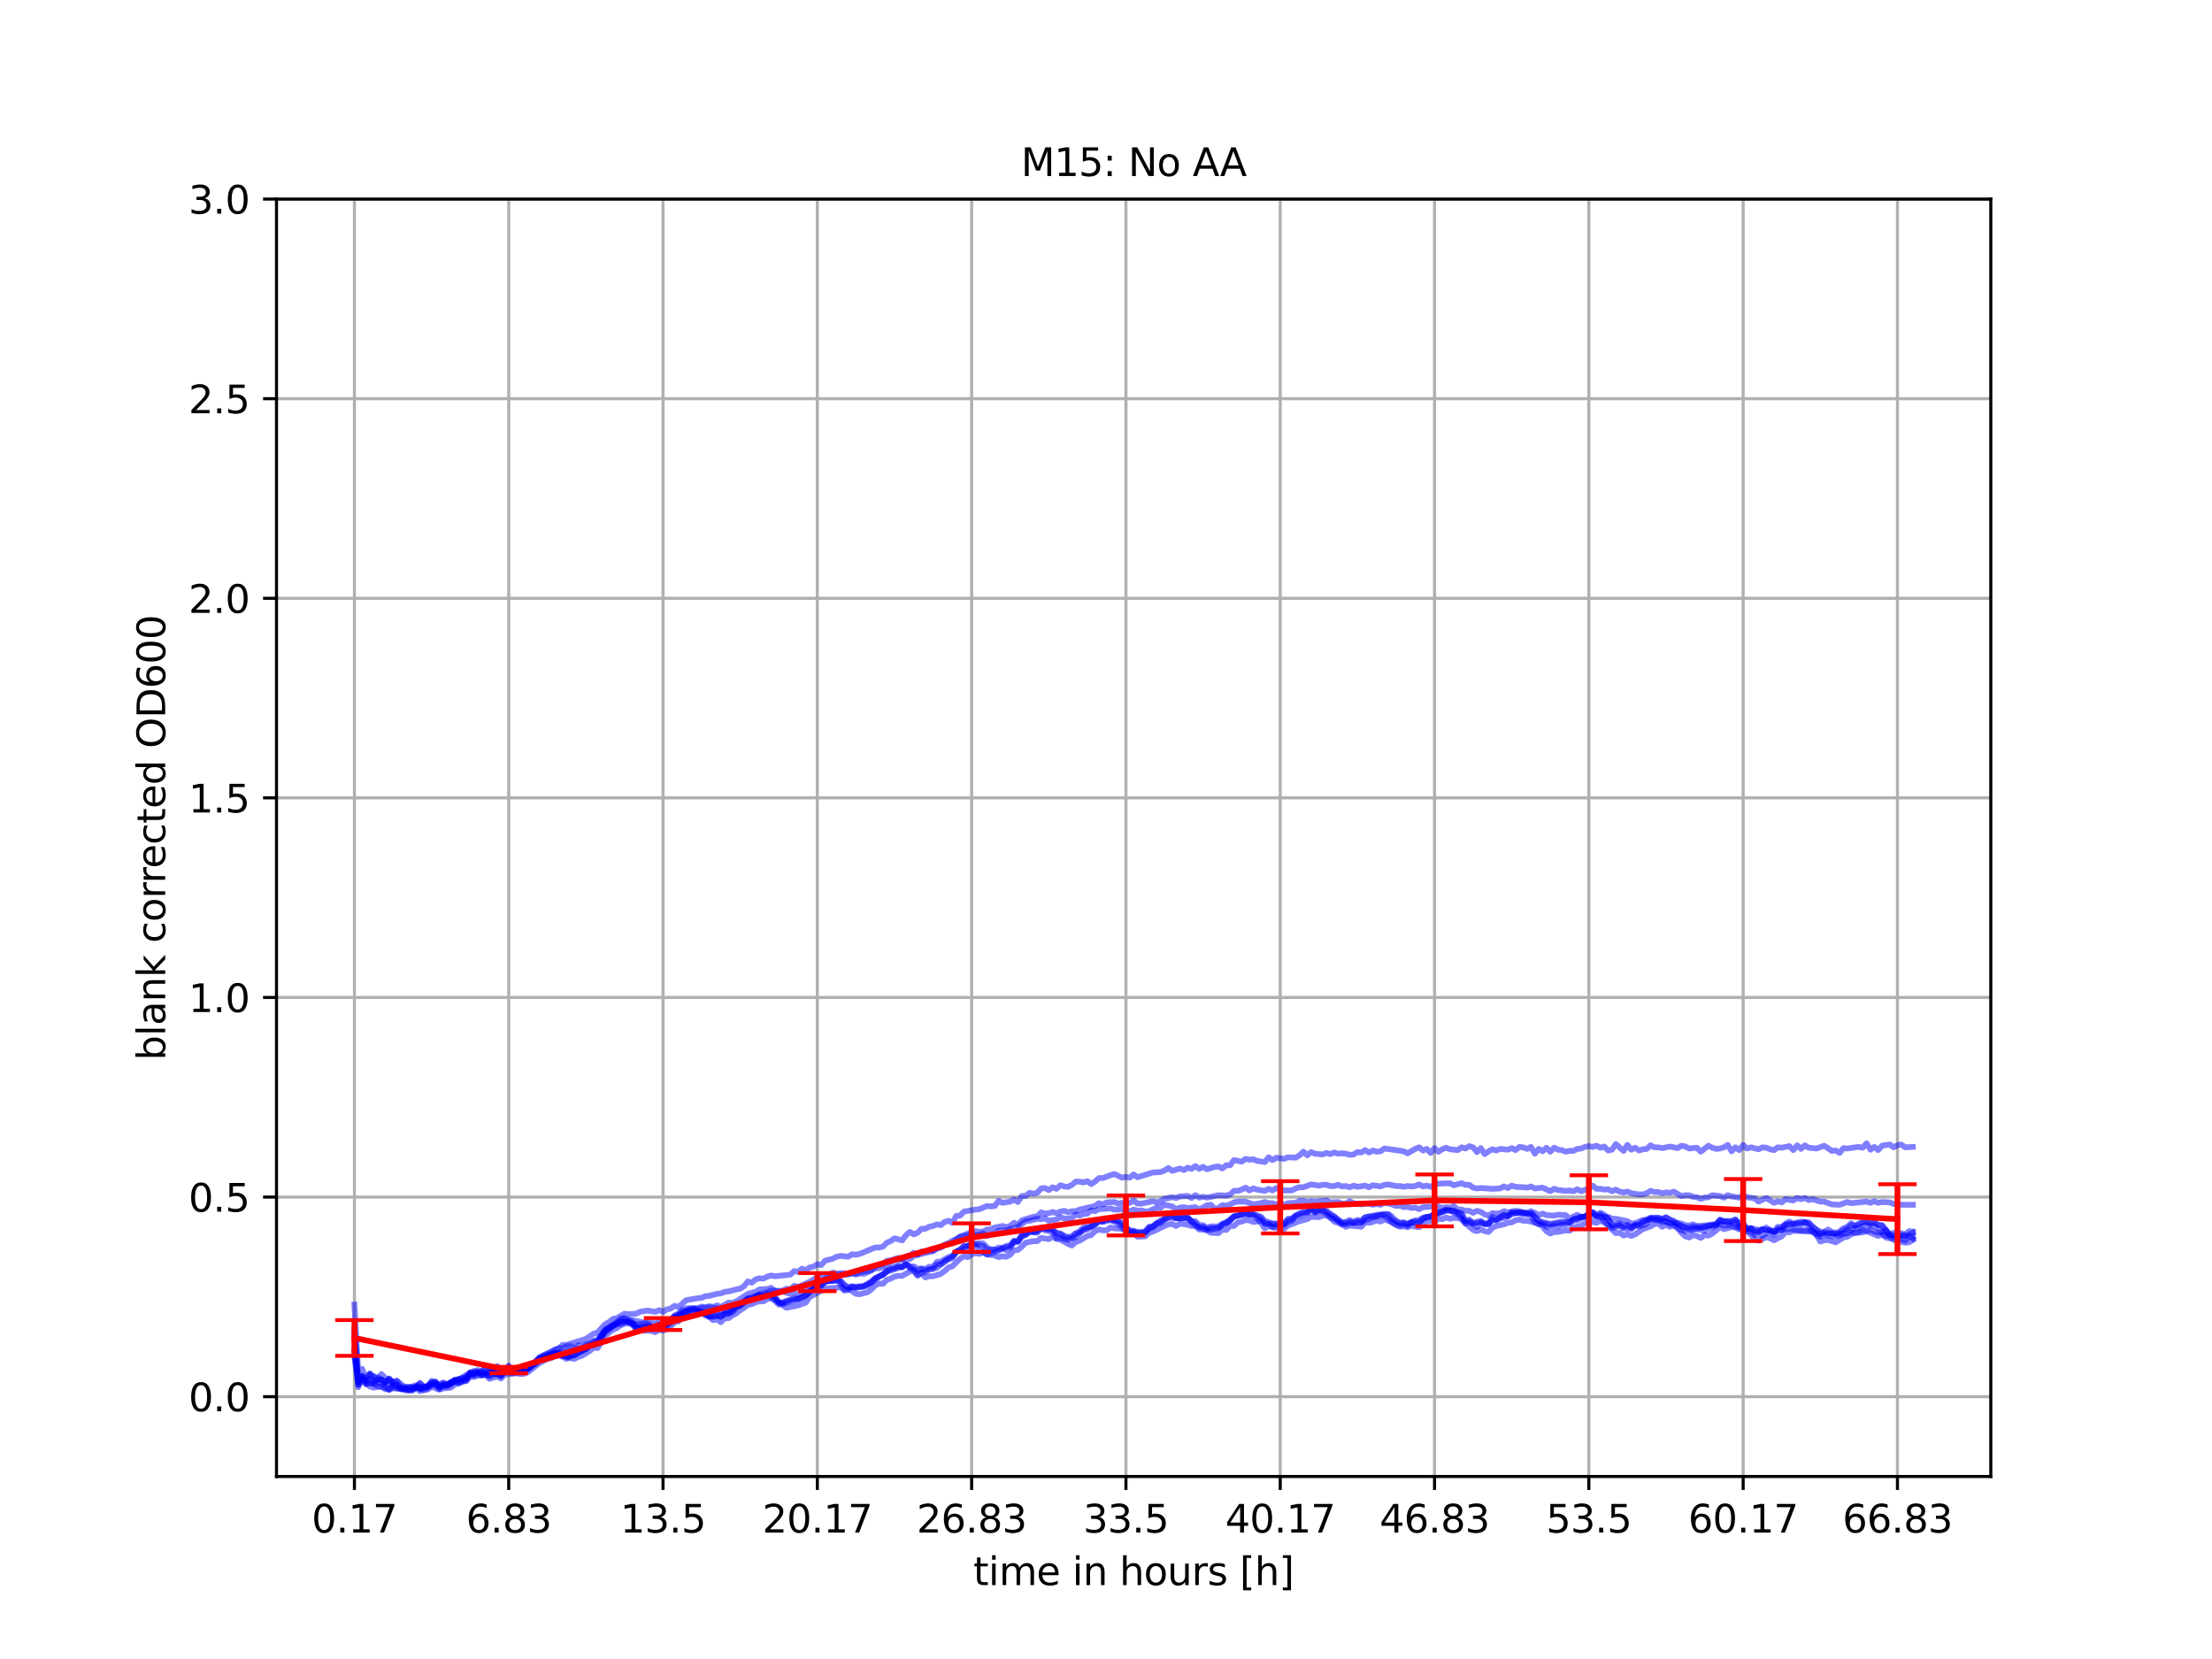 <?xml version="1.0" encoding="utf-8" standalone="no"?>
<!DOCTYPE svg PUBLIC "-//W3C//DTD SVG 1.1//EN"
  "http://www.w3.org/Graphics/SVG/1.1/DTD/svg11.dtd">
<svg xmlns:xlink="http://www.w3.org/1999/xlink" width="576pt" height="432pt" viewBox="0 0 576 432" xmlns="http://www.w3.org/2000/svg" version="1.1">
 <defs>
  <style type="text/css">*{stroke-linejoin: round; stroke-linecap: butt}</style>
 </defs>
 <g id="figure_1">
  <g id="patch_1">
   <path d="M 0 432 
L 576 432 
L 576 0 
L 0 0 
z
" style="fill: #ffffff"/>
  </g>
  <g id="axes_1">
   <g id="patch_2">
    <path d="M 72 384.48 
L 518.4 384.48 
L 518.4 51.84 
L 72 51.84 
z
" style="fill: #ffffff"/>
   </g>
   <g id="matplotlib.axis_1">
    <g id="xtick_1">
     <g id="line2d_1">
      <path d="M 92.291 384.48 
L 92.291 51.84 
" clip-path="url(#p461ad6b6ab)" style="fill: none; stroke: #b0b0b0; stroke-width: 0.8; stroke-linecap: square"/>
     </g>
     <g id="line2d_2">
      <defs>
       <path id="ma5f8815d9d" d="M 0 0 
L 0 3.5 
" style="stroke: #000000; stroke-width: 0.8"/>
      </defs>
      <g>
       <use xlink:href="#ma5f8815d9d" x="92.291" y="384.48" style="stroke: #000000; stroke-width: 0.8"/>
      </g>
     </g>
     <g id="text_1">
      <!-- 0.17 -->
      <g transform="translate(81.158 399.078) scale(0.1 -0.1)">
       <defs>
        <path id="DejaVuSans-30" d="M 2034 4250 
Q 1547 4250 1301 3770 
Q 1056 3291 1056 2328 
Q 1056 1369 1301 889 
Q 1547 409 2034 409 
Q 2525 409 2770 889 
Q 3016 1369 3016 2328 
Q 3016 3291 2770 3770 
Q 2525 4250 2034 4250 
z
M 2034 4750 
Q 2819 4750 3233 4129 
Q 3647 3509 3647 2328 
Q 3647 1150 3233 529 
Q 2819 -91 2034 -91 
Q 1250 -91 836 529 
Q 422 1150 422 2328 
Q 422 3509 836 4129 
Q 1250 4750 2034 4750 
z
" transform="scale(0.016)"/>
        <path id="DejaVuSans-2e" d="M 684 794 
L 1344 794 
L 1344 0 
L 684 0 
L 684 794 
z
" transform="scale(0.016)"/>
        <path id="DejaVuSans-31" d="M 794 531 
L 1825 531 
L 1825 4091 
L 703 3866 
L 703 4441 
L 1819 4666 
L 2450 4666 
L 2450 531 
L 3481 531 
L 3481 0 
L 794 0 
L 794 531 
z
" transform="scale(0.016)"/>
        <path id="DejaVuSans-37" d="M 525 4666 
L 3525 4666 
L 3525 4397 
L 1831 0 
L 1172 0 
L 2766 4134 
L 525 4134 
L 525 4666 
z
" transform="scale(0.016)"/>
       </defs>
       <use xlink:href="#DejaVuSans-30"/>
       <use xlink:href="#DejaVuSans-2e" x="63.623"/>
       <use xlink:href="#DejaVuSans-31" x="95.41"/>
       <use xlink:href="#DejaVuSans-37" x="159.033"/>
      </g>
     </g>
    </g>
    <g id="xtick_2">
     <g id="line2d_3">
      <path d="M 132.471 384.48 
L 132.471 51.84 
" clip-path="url(#p461ad6b6ab)" style="fill: none; stroke: #b0b0b0; stroke-width: 0.8; stroke-linecap: square"/>
     </g>
     <g id="line2d_4">
      <g>
       <use xlink:href="#ma5f8815d9d" x="132.471" y="384.48" style="stroke: #000000; stroke-width: 0.8"/>
      </g>
     </g>
     <g id="text_2">
      <!-- 6.83 -->
      <g transform="translate(121.338 399.078) scale(0.1 -0.1)">
       <defs>
        <path id="DejaVuSans-36" d="M 2113 2584 
Q 1688 2584 1439 2293 
Q 1191 2003 1191 1497 
Q 1191 994 1439 701 
Q 1688 409 2113 409 
Q 2538 409 2786 701 
Q 3034 994 3034 1497 
Q 3034 2003 2786 2293 
Q 2538 2584 2113 2584 
z
M 3366 4563 
L 3366 3988 
Q 3128 4100 2886 4159 
Q 2644 4219 2406 4219 
Q 1781 4219 1451 3797 
Q 1122 3375 1075 2522 
Q 1259 2794 1537 2939 
Q 1816 3084 2150 3084 
Q 2853 3084 3261 2657 
Q 3669 2231 3669 1497 
Q 3669 778 3244 343 
Q 2819 -91 2113 -91 
Q 1303 -91 875 529 
Q 447 1150 447 2328 
Q 447 3434 972 4092 
Q 1497 4750 2381 4750 
Q 2619 4750 2861 4703 
Q 3103 4656 3366 4563 
z
" transform="scale(0.016)"/>
        <path id="DejaVuSans-38" d="M 2034 2216 
Q 1584 2216 1326 1975 
Q 1069 1734 1069 1313 
Q 1069 891 1326 650 
Q 1584 409 2034 409 
Q 2484 409 2743 651 
Q 3003 894 3003 1313 
Q 3003 1734 2745 1975 
Q 2488 2216 2034 2216 
z
M 1403 2484 
Q 997 2584 770 2862 
Q 544 3141 544 3541 
Q 544 4100 942 4425 
Q 1341 4750 2034 4750 
Q 2731 4750 3128 4425 
Q 3525 4100 3525 3541 
Q 3525 3141 3298 2862 
Q 3072 2584 2669 2484 
Q 3125 2378 3379 2068 
Q 3634 1759 3634 1313 
Q 3634 634 3220 271 
Q 2806 -91 2034 -91 
Q 1263 -91 848 271 
Q 434 634 434 1313 
Q 434 1759 690 2068 
Q 947 2378 1403 2484 
z
M 1172 3481 
Q 1172 3119 1398 2916 
Q 1625 2713 2034 2713 
Q 2441 2713 2670 2916 
Q 2900 3119 2900 3481 
Q 2900 3844 2670 4047 
Q 2441 4250 2034 4250 
Q 1625 4250 1398 4047 
Q 1172 3844 1172 3481 
z
" transform="scale(0.016)"/>
        <path id="DejaVuSans-33" d="M 2597 2516 
Q 3050 2419 3304 2112 
Q 3559 1806 3559 1356 
Q 3559 666 3084 287 
Q 2609 -91 1734 -91 
Q 1441 -91 1130 -33 
Q 819 25 488 141 
L 488 750 
Q 750 597 1062 519 
Q 1375 441 1716 441 
Q 2309 441 2620 675 
Q 2931 909 2931 1356 
Q 2931 1769 2642 2001 
Q 2353 2234 1838 2234 
L 1294 2234 
L 1294 2753 
L 1863 2753 
Q 2328 2753 2575 2939 
Q 2822 3125 2822 3475 
Q 2822 3834 2567 4026 
Q 2313 4219 1838 4219 
Q 1578 4219 1281 4162 
Q 984 4106 628 3988 
L 628 4550 
Q 988 4650 1302 4700 
Q 1616 4750 1894 4750 
Q 2613 4750 3031 4423 
Q 3450 4097 3450 3541 
Q 3450 3153 3228 2886 
Q 3006 2619 2597 2516 
z
" transform="scale(0.016)"/>
       </defs>
       <use xlink:href="#DejaVuSans-36"/>
       <use xlink:href="#DejaVuSans-2e" x="63.623"/>
       <use xlink:href="#DejaVuSans-38" x="95.41"/>
       <use xlink:href="#DejaVuSans-33" x="159.033"/>
      </g>
     </g>
    </g>
    <g id="xtick_3">
     <g id="line2d_5">
      <path d="M 172.651 384.48 
L 172.651 51.84 
" clip-path="url(#p461ad6b6ab)" style="fill: none; stroke: #b0b0b0; stroke-width: 0.8; stroke-linecap: square"/>
     </g>
     <g id="line2d_6">
      <g>
       <use xlink:href="#ma5f8815d9d" x="172.651" y="384.48" style="stroke: #000000; stroke-width: 0.8"/>
      </g>
     </g>
     <g id="text_3">
      <!-- 13.5 -->
      <g transform="translate(161.518 399.078) scale(0.1 -0.1)">
       <defs>
        <path id="DejaVuSans-35" d="M 691 4666 
L 3169 4666 
L 3169 4134 
L 1269 4134 
L 1269 2991 
Q 1406 3038 1543 3061 
Q 1681 3084 1819 3084 
Q 2600 3084 3056 2656 
Q 3513 2228 3513 1497 
Q 3513 744 3044 326 
Q 2575 -91 1722 -91 
Q 1428 -91 1123 -41 
Q 819 9 494 109 
L 494 744 
Q 775 591 1075 516 
Q 1375 441 1709 441 
Q 2250 441 2565 725 
Q 2881 1009 2881 1497 
Q 2881 1984 2565 2268 
Q 2250 2553 1709 2553 
Q 1456 2553 1204 2497 
Q 953 2441 691 2322 
L 691 4666 
z
" transform="scale(0.016)"/>
       </defs>
       <use xlink:href="#DejaVuSans-31"/>
       <use xlink:href="#DejaVuSans-33" x="63.623"/>
       <use xlink:href="#DejaVuSans-2e" x="127.246"/>
       <use xlink:href="#DejaVuSans-35" x="159.033"/>
      </g>
     </g>
    </g>
    <g id="xtick_4">
     <g id="line2d_7">
      <path d="M 212.831 384.48 
L 212.831 51.84 
" clip-path="url(#p461ad6b6ab)" style="fill: none; stroke: #b0b0b0; stroke-width: 0.8; stroke-linecap: square"/>
     </g>
     <g id="line2d_8">
      <g>
       <use xlink:href="#ma5f8815d9d" x="212.831" y="384.48" style="stroke: #000000; stroke-width: 0.8"/>
      </g>
     </g>
     <g id="text_4">
      <!-- 20.17 -->
      <g transform="translate(198.517 399.078) scale(0.1 -0.1)">
       <defs>
        <path id="DejaVuSans-32" d="M 1228 531 
L 3431 531 
L 3431 0 
L 469 0 
L 469 531 
Q 828 903 1448 1529 
Q 2069 2156 2228 2338 
Q 2531 2678 2651 2914 
Q 2772 3150 2772 3378 
Q 2772 3750 2511 3984 
Q 2250 4219 1831 4219 
Q 1534 4219 1204 4116 
Q 875 4013 500 3803 
L 500 4441 
Q 881 4594 1212 4672 
Q 1544 4750 1819 4750 
Q 2544 4750 2975 4387 
Q 3406 4025 3406 3419 
Q 3406 3131 3298 2873 
Q 3191 2616 2906 2266 
Q 2828 2175 2409 1742 
Q 1991 1309 1228 531 
z
" transform="scale(0.016)"/>
       </defs>
       <use xlink:href="#DejaVuSans-32"/>
       <use xlink:href="#DejaVuSans-30" x="63.623"/>
       <use xlink:href="#DejaVuSans-2e" x="127.246"/>
       <use xlink:href="#DejaVuSans-31" x="159.033"/>
       <use xlink:href="#DejaVuSans-37" x="222.656"/>
      </g>
     </g>
    </g>
    <g id="xtick_5">
     <g id="line2d_9">
      <path d="M 253.011 384.48 
L 253.011 51.84 
" clip-path="url(#p461ad6b6ab)" style="fill: none; stroke: #b0b0b0; stroke-width: 0.8; stroke-linecap: square"/>
     </g>
     <g id="line2d_10">
      <g>
       <use xlink:href="#ma5f8815d9d" x="253.011" y="384.48" style="stroke: #000000; stroke-width: 0.8"/>
      </g>
     </g>
     <g id="text_5">
      <!-- 26.83 -->
      <g transform="translate(238.697 399.078) scale(0.1 -0.1)">
       <use xlink:href="#DejaVuSans-32"/>
       <use xlink:href="#DejaVuSans-36" x="63.623"/>
       <use xlink:href="#DejaVuSans-2e" x="127.246"/>
       <use xlink:href="#DejaVuSans-38" x="159.033"/>
       <use xlink:href="#DejaVuSans-33" x="222.656"/>
      </g>
     </g>
    </g>
    <g id="xtick_6">
     <g id="line2d_11">
      <path d="M 293.191 384.48 
L 293.191 51.84 
" clip-path="url(#p461ad6b6ab)" style="fill: none; stroke: #b0b0b0; stroke-width: 0.8; stroke-linecap: square"/>
     </g>
     <g id="line2d_12">
      <g>
       <use xlink:href="#ma5f8815d9d" x="293.191" y="384.48" style="stroke: #000000; stroke-width: 0.8"/>
      </g>
     </g>
     <g id="text_6">
      <!-- 33.5 -->
      <g transform="translate(282.058 399.078) scale(0.1 -0.1)">
       <use xlink:href="#DejaVuSans-33"/>
       <use xlink:href="#DejaVuSans-33" x="63.623"/>
       <use xlink:href="#DejaVuSans-2e" x="127.246"/>
       <use xlink:href="#DejaVuSans-35" x="159.033"/>
      </g>
     </g>
    </g>
    <g id="xtick_7">
     <g id="line2d_13">
      <path d="M 333.371 384.48 
L 333.371 51.84 
" clip-path="url(#p461ad6b6ab)" style="fill: none; stroke: #b0b0b0; stroke-width: 0.8; stroke-linecap: square"/>
     </g>
     <g id="line2d_14">
      <g>
       <use xlink:href="#ma5f8815d9d" x="333.371" y="384.48" style="stroke: #000000; stroke-width: 0.8"/>
      </g>
     </g>
     <g id="text_7">
      <!-- 40.17 -->
      <g transform="translate(319.057 399.078) scale(0.1 -0.1)">
       <defs>
        <path id="DejaVuSans-34" d="M 2419 4116 
L 825 1625 
L 2419 1625 
L 2419 4116 
z
M 2253 4666 
L 3047 4666 
L 3047 1625 
L 3713 1625 
L 3713 1100 
L 3047 1100 
L 3047 0 
L 2419 0 
L 2419 1100 
L 313 1100 
L 313 1709 
L 2253 4666 
z
" transform="scale(0.016)"/>
       </defs>
       <use xlink:href="#DejaVuSans-34"/>
       <use xlink:href="#DejaVuSans-30" x="63.623"/>
       <use xlink:href="#DejaVuSans-2e" x="127.246"/>
       <use xlink:href="#DejaVuSans-31" x="159.033"/>
       <use xlink:href="#DejaVuSans-37" x="222.656"/>
      </g>
     </g>
    </g>
    <g id="xtick_8">
     <g id="line2d_15">
      <path d="M 373.551 384.48 
L 373.551 51.84 
" clip-path="url(#p461ad6b6ab)" style="fill: none; stroke: #b0b0b0; stroke-width: 0.8; stroke-linecap: square"/>
     </g>
     <g id="line2d_16">
      <g>
       <use xlink:href="#ma5f8815d9d" x="373.551" y="384.48" style="stroke: #000000; stroke-width: 0.8"/>
      </g>
     </g>
     <g id="text_8">
      <!-- 46.83 -->
      <g transform="translate(359.237 399.078) scale(0.1 -0.1)">
       <use xlink:href="#DejaVuSans-34"/>
       <use xlink:href="#DejaVuSans-36" x="63.623"/>
       <use xlink:href="#DejaVuSans-2e" x="127.246"/>
       <use xlink:href="#DejaVuSans-38" x="159.033"/>
       <use xlink:href="#DejaVuSans-33" x="222.656"/>
      </g>
     </g>
    </g>
    <g id="xtick_9">
     <g id="line2d_17">
      <path d="M 413.731 384.48 
L 413.731 51.84 
" clip-path="url(#p461ad6b6ab)" style="fill: none; stroke: #b0b0b0; stroke-width: 0.8; stroke-linecap: square"/>
     </g>
     <g id="line2d_18">
      <g>
       <use xlink:href="#ma5f8815d9d" x="413.731" y="384.48" style="stroke: #000000; stroke-width: 0.8"/>
      </g>
     </g>
     <g id="text_9">
      <!-- 53.5 -->
      <g transform="translate(402.598 399.078) scale(0.1 -0.1)">
       <use xlink:href="#DejaVuSans-35"/>
       <use xlink:href="#DejaVuSans-33" x="63.623"/>
       <use xlink:href="#DejaVuSans-2e" x="127.246"/>
       <use xlink:href="#DejaVuSans-35" x="159.033"/>
      </g>
     </g>
    </g>
    <g id="xtick_10">
     <g id="line2d_19">
      <path d="M 453.911 384.48 
L 453.911 51.84 
" clip-path="url(#p461ad6b6ab)" style="fill: none; stroke: #b0b0b0; stroke-width: 0.8; stroke-linecap: square"/>
     </g>
     <g id="line2d_20">
      <g>
       <use xlink:href="#ma5f8815d9d" x="453.911" y="384.48" style="stroke: #000000; stroke-width: 0.8"/>
      </g>
     </g>
     <g id="text_10">
      <!-- 60.17 -->
      <g transform="translate(439.597 399.078) scale(0.1 -0.1)">
       <use xlink:href="#DejaVuSans-36"/>
       <use xlink:href="#DejaVuSans-30" x="63.623"/>
       <use xlink:href="#DejaVuSans-2e" x="127.246"/>
       <use xlink:href="#DejaVuSans-31" x="159.033"/>
       <use xlink:href="#DejaVuSans-37" x="222.656"/>
      </g>
     </g>
    </g>
    <g id="xtick_11">
     <g id="line2d_21">
      <path d="M 494.091 384.48 
L 494.091 51.84 
" clip-path="url(#p461ad6b6ab)" style="fill: none; stroke: #b0b0b0; stroke-width: 0.8; stroke-linecap: square"/>
     </g>
     <g id="line2d_22">
      <g>
       <use xlink:href="#ma5f8815d9d" x="494.091" y="384.48" style="stroke: #000000; stroke-width: 0.8"/>
      </g>
     </g>
     <g id="text_11">
      <!-- 66.83 -->
      <g transform="translate(479.777 399.078) scale(0.1 -0.1)">
       <use xlink:href="#DejaVuSans-36"/>
       <use xlink:href="#DejaVuSans-36" x="63.623"/>
       <use xlink:href="#DejaVuSans-2e" x="127.246"/>
       <use xlink:href="#DejaVuSans-38" x="159.033"/>
       <use xlink:href="#DejaVuSans-33" x="222.656"/>
      </g>
     </g>
    </g>
    <g id="text_12">
     <!-- time in hours [h] -->
     <g transform="translate(253.452 412.757) scale(0.1 -0.1)">
      <defs>
       <path id="DejaVuSans-74" d="M 1172 4494 
L 1172 3500 
L 2356 3500 
L 2356 3053 
L 1172 3053 
L 1172 1153 
Q 1172 725 1289 603 
Q 1406 481 1766 481 
L 2356 481 
L 2356 0 
L 1766 0 
Q 1100 0 847 248 
Q 594 497 594 1153 
L 594 3053 
L 172 3053 
L 172 3500 
L 594 3500 
L 594 4494 
L 1172 4494 
z
" transform="scale(0.016)"/>
       <path id="DejaVuSans-69" d="M 603 3500 
L 1178 3500 
L 1178 0 
L 603 0 
L 603 3500 
z
M 603 4863 
L 1178 4863 
L 1178 4134 
L 603 4134 
L 603 4863 
z
" transform="scale(0.016)"/>
       <path id="DejaVuSans-6d" d="M 3328 2828 
Q 3544 3216 3844 3400 
Q 4144 3584 4550 3584 
Q 5097 3584 5394 3201 
Q 5691 2819 5691 2113 
L 5691 0 
L 5113 0 
L 5113 2094 
Q 5113 2597 4934 2840 
Q 4756 3084 4391 3084 
Q 3944 3084 3684 2787 
Q 3425 2491 3425 1978 
L 3425 0 
L 2847 0 
L 2847 2094 
Q 2847 2600 2669 2842 
Q 2491 3084 2119 3084 
Q 1678 3084 1418 2786 
Q 1159 2488 1159 1978 
L 1159 0 
L 581 0 
L 581 3500 
L 1159 3500 
L 1159 2956 
Q 1356 3278 1631 3431 
Q 1906 3584 2284 3584 
Q 2666 3584 2933 3390 
Q 3200 3197 3328 2828 
z
" transform="scale(0.016)"/>
       <path id="DejaVuSans-65" d="M 3597 1894 
L 3597 1613 
L 953 1613 
Q 991 1019 1311 708 
Q 1631 397 2203 397 
Q 2534 397 2845 478 
Q 3156 559 3463 722 
L 3463 178 
Q 3153 47 2828 -22 
Q 2503 -91 2169 -91 
Q 1331 -91 842 396 
Q 353 884 353 1716 
Q 353 2575 817 3079 
Q 1281 3584 2069 3584 
Q 2775 3584 3186 3129 
Q 3597 2675 3597 1894 
z
M 3022 2063 
Q 3016 2534 2758 2815 
Q 2500 3097 2075 3097 
Q 1594 3097 1305 2825 
Q 1016 2553 972 2059 
L 3022 2063 
z
" transform="scale(0.016)"/>
       <path id="DejaVuSans-20" transform="scale(0.016)"/>
       <path id="DejaVuSans-6e" d="M 3513 2113 
L 3513 0 
L 2938 0 
L 2938 2094 
Q 2938 2591 2744 2837 
Q 2550 3084 2163 3084 
Q 1697 3084 1428 2787 
Q 1159 2491 1159 1978 
L 1159 0 
L 581 0 
L 581 3500 
L 1159 3500 
L 1159 2956 
Q 1366 3272 1645 3428 
Q 1925 3584 2291 3584 
Q 2894 3584 3203 3211 
Q 3513 2838 3513 2113 
z
" transform="scale(0.016)"/>
       <path id="DejaVuSans-68" d="M 3513 2113 
L 3513 0 
L 2938 0 
L 2938 2094 
Q 2938 2591 2744 2837 
Q 2550 3084 2163 3084 
Q 1697 3084 1428 2787 
Q 1159 2491 1159 1978 
L 1159 0 
L 581 0 
L 581 4863 
L 1159 4863 
L 1159 2956 
Q 1366 3272 1645 3428 
Q 1925 3584 2291 3584 
Q 2894 3584 3203 3211 
Q 3513 2838 3513 2113 
z
" transform="scale(0.016)"/>
       <path id="DejaVuSans-6f" d="M 1959 3097 
Q 1497 3097 1228 2736 
Q 959 2375 959 1747 
Q 959 1119 1226 758 
Q 1494 397 1959 397 
Q 2419 397 2687 759 
Q 2956 1122 2956 1747 
Q 2956 2369 2687 2733 
Q 2419 3097 1959 3097 
z
M 1959 3584 
Q 2709 3584 3137 3096 
Q 3566 2609 3566 1747 
Q 3566 888 3137 398 
Q 2709 -91 1959 -91 
Q 1206 -91 779 398 
Q 353 888 353 1747 
Q 353 2609 779 3096 
Q 1206 3584 1959 3584 
z
" transform="scale(0.016)"/>
       <path id="DejaVuSans-75" d="M 544 1381 
L 544 3500 
L 1119 3500 
L 1119 1403 
Q 1119 906 1312 657 
Q 1506 409 1894 409 
Q 2359 409 2629 706 
Q 2900 1003 2900 1516 
L 2900 3500 
L 3475 3500 
L 3475 0 
L 2900 0 
L 2900 538 
Q 2691 219 2414 64 
Q 2138 -91 1772 -91 
Q 1169 -91 856 284 
Q 544 659 544 1381 
z
M 1991 3584 
L 1991 3584 
z
" transform="scale(0.016)"/>
       <path id="DejaVuSans-72" d="M 2631 2963 
Q 2534 3019 2420 3045 
Q 2306 3072 2169 3072 
Q 1681 3072 1420 2755 
Q 1159 2438 1159 1844 
L 1159 0 
L 581 0 
L 581 3500 
L 1159 3500 
L 1159 2956 
Q 1341 3275 1631 3429 
Q 1922 3584 2338 3584 
Q 2397 3584 2469 3576 
Q 2541 3569 2628 3553 
L 2631 2963 
z
" transform="scale(0.016)"/>
       <path id="DejaVuSans-73" d="M 2834 3397 
L 2834 2853 
Q 2591 2978 2328 3040 
Q 2066 3103 1784 3103 
Q 1356 3103 1142 2972 
Q 928 2841 928 2578 
Q 928 2378 1081 2264 
Q 1234 2150 1697 2047 
L 1894 2003 
Q 2506 1872 2764 1633 
Q 3022 1394 3022 966 
Q 3022 478 2636 193 
Q 2250 -91 1575 -91 
Q 1294 -91 989 -36 
Q 684 19 347 128 
L 347 722 
Q 666 556 975 473 
Q 1284 391 1588 391 
Q 1994 391 2212 530 
Q 2431 669 2431 922 
Q 2431 1156 2273 1281 
Q 2116 1406 1581 1522 
L 1381 1569 
Q 847 1681 609 1914 
Q 372 2147 372 2553 
Q 372 3047 722 3315 
Q 1072 3584 1716 3584 
Q 2034 3584 2315 3537 
Q 2597 3491 2834 3397 
z
" transform="scale(0.016)"/>
       <path id="DejaVuSans-5b" d="M 550 4863 
L 1875 4863 
L 1875 4416 
L 1125 4416 
L 1125 -397 
L 1875 -397 
L 1875 -844 
L 550 -844 
L 550 4863 
z
" transform="scale(0.016)"/>
       <path id="DejaVuSans-5d" d="M 1947 4863 
L 1947 -844 
L 622 -844 
L 622 -397 
L 1369 -397 
L 1369 4416 
L 622 4416 
L 622 4863 
L 1947 4863 
z
" transform="scale(0.016)"/>
      </defs>
      <use xlink:href="#DejaVuSans-74"/>
      <use xlink:href="#DejaVuSans-69" x="39.209"/>
      <use xlink:href="#DejaVuSans-6d" x="66.992"/>
      <use xlink:href="#DejaVuSans-65" x="164.404"/>
      <use xlink:href="#DejaVuSans-20" x="225.928"/>
      <use xlink:href="#DejaVuSans-69" x="257.715"/>
      <use xlink:href="#DejaVuSans-6e" x="285.498"/>
      <use xlink:href="#DejaVuSans-20" x="348.877"/>
      <use xlink:href="#DejaVuSans-68" x="380.664"/>
      <use xlink:href="#DejaVuSans-6f" x="444.043"/>
      <use xlink:href="#DejaVuSans-75" x="505.225"/>
      <use xlink:href="#DejaVuSans-72" x="568.604"/>
      <use xlink:href="#DejaVuSans-73" x="609.717"/>
      <use xlink:href="#DejaVuSans-20" x="661.816"/>
      <use xlink:href="#DejaVuSans-5b" x="693.604"/>
      <use xlink:href="#DejaVuSans-68" x="732.617"/>
      <use xlink:href="#DejaVuSans-5d" x="795.996"/>
     </g>
    </g>
   </g>
   <g id="matplotlib.axis_2">
    <g id="ytick_1">
     <g id="line2d_23">
      <path d="M 72 363.69 
L 518.4 363.69 
" clip-path="url(#p461ad6b6ab)" style="fill: none; stroke: #b0b0b0; stroke-width: 0.8; stroke-linecap: square"/>
     </g>
     <g id="line2d_24">
      <defs>
       <path id="m9084c4228e" d="M 0 0 
L -3.5 0 
" style="stroke: #000000; stroke-width: 0.8"/>
      </defs>
      <g>
       <use xlink:href="#m9084c4228e" x="72" y="363.69" style="stroke: #000000; stroke-width: 0.8"/>
      </g>
     </g>
     <g id="text_13">
      <!-- 0.0 -->
      <g transform="translate(49.097 367.489) scale(0.1 -0.1)">
       <use xlink:href="#DejaVuSans-30"/>
       <use xlink:href="#DejaVuSans-2e" x="63.623"/>
       <use xlink:href="#DejaVuSans-30" x="95.41"/>
      </g>
     </g>
    </g>
    <g id="ytick_2">
     <g id="line2d_25">
      <path d="M 72 311.715 
L 518.4 311.715 
" clip-path="url(#p461ad6b6ab)" style="fill: none; stroke: #b0b0b0; stroke-width: 0.8; stroke-linecap: square"/>
     </g>
     <g id="line2d_26">
      <g>
       <use xlink:href="#m9084c4228e" x="72" y="311.715" style="stroke: #000000; stroke-width: 0.8"/>
      </g>
     </g>
     <g id="text_14">
      <!-- 0.5 -->
      <g transform="translate(49.097 315.514) scale(0.1 -0.1)">
       <use xlink:href="#DejaVuSans-30"/>
       <use xlink:href="#DejaVuSans-2e" x="63.623"/>
       <use xlink:href="#DejaVuSans-35" x="95.41"/>
      </g>
     </g>
    </g>
    <g id="ytick_3">
     <g id="line2d_27">
      <path d="M 72 259.74 
L 518.4 259.74 
" clip-path="url(#p461ad6b6ab)" style="fill: none; stroke: #b0b0b0; stroke-width: 0.8; stroke-linecap: square"/>
     </g>
     <g id="line2d_28">
      <g>
       <use xlink:href="#m9084c4228e" x="72" y="259.74" style="stroke: #000000; stroke-width: 0.8"/>
      </g>
     </g>
     <g id="text_15">
      <!-- 1.0 -->
      <g transform="translate(49.097 263.539) scale(0.1 -0.1)">
       <use xlink:href="#DejaVuSans-31"/>
       <use xlink:href="#DejaVuSans-2e" x="63.623"/>
       <use xlink:href="#DejaVuSans-30" x="95.41"/>
      </g>
     </g>
    </g>
    <g id="ytick_4">
     <g id="line2d_29">
      <path d="M 72 207.765 
L 518.4 207.765 
" clip-path="url(#p461ad6b6ab)" style="fill: none; stroke: #b0b0b0; stroke-width: 0.8; stroke-linecap: square"/>
     </g>
     <g id="line2d_30">
      <g>
       <use xlink:href="#m9084c4228e" x="72" y="207.765" style="stroke: #000000; stroke-width: 0.8"/>
      </g>
     </g>
     <g id="text_16">
      <!-- 1.5 -->
      <g transform="translate(49.097 211.564) scale(0.1 -0.1)">
       <use xlink:href="#DejaVuSans-31"/>
       <use xlink:href="#DejaVuSans-2e" x="63.623"/>
       <use xlink:href="#DejaVuSans-35" x="95.41"/>
      </g>
     </g>
    </g>
    <g id="ytick_5">
     <g id="line2d_31">
      <path d="M 72 155.79 
L 518.4 155.79 
" clip-path="url(#p461ad6b6ab)" style="fill: none; stroke: #b0b0b0; stroke-width: 0.8; stroke-linecap: square"/>
     </g>
     <g id="line2d_32">
      <g>
       <use xlink:href="#m9084c4228e" x="72" y="155.79" style="stroke: #000000; stroke-width: 0.8"/>
      </g>
     </g>
     <g id="text_17">
      <!-- 2.0 -->
      <g transform="translate(49.097 159.589) scale(0.1 -0.1)">
       <use xlink:href="#DejaVuSans-32"/>
       <use xlink:href="#DejaVuSans-2e" x="63.623"/>
       <use xlink:href="#DejaVuSans-30" x="95.41"/>
      </g>
     </g>
    </g>
    <g id="ytick_6">
     <g id="line2d_33">
      <path d="M 72 103.815 
L 518.4 103.815 
" clip-path="url(#p461ad6b6ab)" style="fill: none; stroke: #b0b0b0; stroke-width: 0.8; stroke-linecap: square"/>
     </g>
     <g id="line2d_34">
      <g>
       <use xlink:href="#m9084c4228e" x="72" y="103.815" style="stroke: #000000; stroke-width: 0.8"/>
      </g>
     </g>
     <g id="text_18">
      <!-- 2.5 -->
      <g transform="translate(49.097 107.614) scale(0.1 -0.1)">
       <use xlink:href="#DejaVuSans-32"/>
       <use xlink:href="#DejaVuSans-2e" x="63.623"/>
       <use xlink:href="#DejaVuSans-35" x="95.41"/>
      </g>
     </g>
    </g>
    <g id="ytick_7">
     <g id="line2d_35">
      <path d="M 72 51.84 
L 518.4 51.84 
" clip-path="url(#p461ad6b6ab)" style="fill: none; stroke: #b0b0b0; stroke-width: 0.8; stroke-linecap: square"/>
     </g>
     <g id="line2d_36">
      <g>
       <use xlink:href="#m9084c4228e" x="72" y="51.84" style="stroke: #000000; stroke-width: 0.8"/>
      </g>
     </g>
     <g id="text_19">
      <!-- 3.0 -->
      <g transform="translate(49.097 55.639) scale(0.1 -0.1)">
       <use xlink:href="#DejaVuSans-33"/>
       <use xlink:href="#DejaVuSans-2e" x="63.623"/>
       <use xlink:href="#DejaVuSans-30" x="95.41"/>
      </g>
     </g>
    </g>
    <g id="text_20">
     <!-- blank corrected OD600 -->
     <g transform="translate(43.017 276.115) rotate(-90) scale(0.1 -0.1)">
      <defs>
       <path id="DejaVuSans-62" d="M 3116 1747 
Q 3116 2381 2855 2742 
Q 2594 3103 2138 3103 
Q 1681 3103 1420 2742 
Q 1159 2381 1159 1747 
Q 1159 1113 1420 752 
Q 1681 391 2138 391 
Q 2594 391 2855 752 
Q 3116 1113 3116 1747 
z
M 1159 2969 
Q 1341 3281 1617 3432 
Q 1894 3584 2278 3584 
Q 2916 3584 3314 3078 
Q 3713 2572 3713 1747 
Q 3713 922 3314 415 
Q 2916 -91 2278 -91 
Q 1894 -91 1617 61 
Q 1341 213 1159 525 
L 1159 0 
L 581 0 
L 581 4863 
L 1159 4863 
L 1159 2969 
z
" transform="scale(0.016)"/>
       <path id="DejaVuSans-6c" d="M 603 4863 
L 1178 4863 
L 1178 0 
L 603 0 
L 603 4863 
z
" transform="scale(0.016)"/>
       <path id="DejaVuSans-61" d="M 2194 1759 
Q 1497 1759 1228 1600 
Q 959 1441 959 1056 
Q 959 750 1161 570 
Q 1363 391 1709 391 
Q 2188 391 2477 730 
Q 2766 1069 2766 1631 
L 2766 1759 
L 2194 1759 
z
M 3341 1997 
L 3341 0 
L 2766 0 
L 2766 531 
Q 2569 213 2275 61 
Q 1981 -91 1556 -91 
Q 1019 -91 701 211 
Q 384 513 384 1019 
Q 384 1609 779 1909 
Q 1175 2209 1959 2209 
L 2766 2209 
L 2766 2266 
Q 2766 2663 2505 2880 
Q 2244 3097 1772 3097 
Q 1472 3097 1187 3025 
Q 903 2953 641 2809 
L 641 3341 
Q 956 3463 1253 3523 
Q 1550 3584 1831 3584 
Q 2591 3584 2966 3190 
Q 3341 2797 3341 1997 
z
" transform="scale(0.016)"/>
       <path id="DejaVuSans-6b" d="M 581 4863 
L 1159 4863 
L 1159 1991 
L 2875 3500 
L 3609 3500 
L 1753 1863 
L 3688 0 
L 2938 0 
L 1159 1709 
L 1159 0 
L 581 0 
L 581 4863 
z
" transform="scale(0.016)"/>
       <path id="DejaVuSans-63" d="M 3122 3366 
L 3122 2828 
Q 2878 2963 2633 3030 
Q 2388 3097 2138 3097 
Q 1578 3097 1268 2742 
Q 959 2388 959 1747 
Q 959 1106 1268 751 
Q 1578 397 2138 397 
Q 2388 397 2633 464 
Q 2878 531 3122 666 
L 3122 134 
Q 2881 22 2623 -34 
Q 2366 -91 2075 -91 
Q 1284 -91 818 406 
Q 353 903 353 1747 
Q 353 2603 823 3093 
Q 1294 3584 2113 3584 
Q 2378 3584 2631 3529 
Q 2884 3475 3122 3366 
z
" transform="scale(0.016)"/>
       <path id="DejaVuSans-64" d="M 2906 2969 
L 2906 4863 
L 3481 4863 
L 3481 0 
L 2906 0 
L 2906 525 
Q 2725 213 2448 61 
Q 2172 -91 1784 -91 
Q 1150 -91 751 415 
Q 353 922 353 1747 
Q 353 2572 751 3078 
Q 1150 3584 1784 3584 
Q 2172 3584 2448 3432 
Q 2725 3281 2906 2969 
z
M 947 1747 
Q 947 1113 1208 752 
Q 1469 391 1925 391 
Q 2381 391 2643 752 
Q 2906 1113 2906 1747 
Q 2906 2381 2643 2742 
Q 2381 3103 1925 3103 
Q 1469 3103 1208 2742 
Q 947 2381 947 1747 
z
" transform="scale(0.016)"/>
       <path id="DejaVuSans-4f" d="M 2522 4238 
Q 1834 4238 1429 3725 
Q 1025 3213 1025 2328 
Q 1025 1447 1429 934 
Q 1834 422 2522 422 
Q 3209 422 3611 934 
Q 4013 1447 4013 2328 
Q 4013 3213 3611 3725 
Q 3209 4238 2522 4238 
z
M 2522 4750 
Q 3503 4750 4090 4092 
Q 4678 3434 4678 2328 
Q 4678 1225 4090 567 
Q 3503 -91 2522 -91 
Q 1538 -91 948 565 
Q 359 1222 359 2328 
Q 359 3434 948 4092 
Q 1538 4750 2522 4750 
z
" transform="scale(0.016)"/>
       <path id="DejaVuSans-44" d="M 1259 4147 
L 1259 519 
L 2022 519 
Q 2988 519 3436 956 
Q 3884 1394 3884 2338 
Q 3884 3275 3436 3711 
Q 2988 4147 2022 4147 
L 1259 4147 
z
M 628 4666 
L 1925 4666 
Q 3281 4666 3915 4102 
Q 4550 3538 4550 2338 
Q 4550 1131 3912 565 
Q 3275 0 1925 0 
L 628 0 
L 628 4666 
z
" transform="scale(0.016)"/>
      </defs>
      <use xlink:href="#DejaVuSans-62"/>
      <use xlink:href="#DejaVuSans-6c" x="63.477"/>
      <use xlink:href="#DejaVuSans-61" x="91.26"/>
      <use xlink:href="#DejaVuSans-6e" x="152.539"/>
      <use xlink:href="#DejaVuSans-6b" x="215.918"/>
      <use xlink:href="#DejaVuSans-20" x="273.828"/>
      <use xlink:href="#DejaVuSans-63" x="305.615"/>
      <use xlink:href="#DejaVuSans-6f" x="360.596"/>
      <use xlink:href="#DejaVuSans-72" x="421.777"/>
      <use xlink:href="#DejaVuSans-72" x="461.141"/>
      <use xlink:href="#DejaVuSans-65" x="500.004"/>
      <use xlink:href="#DejaVuSans-63" x="561.527"/>
      <use xlink:href="#DejaVuSans-74" x="616.508"/>
      <use xlink:href="#DejaVuSans-65" x="655.717"/>
      <use xlink:href="#DejaVuSans-64" x="717.24"/>
      <use xlink:href="#DejaVuSans-20" x="780.717"/>
      <use xlink:href="#DejaVuSans-4f" x="812.504"/>
      <use xlink:href="#DejaVuSans-44" x="891.215"/>
      <use xlink:href="#DejaVuSans-36" x="968.217"/>
      <use xlink:href="#DejaVuSans-30" x="1031.84"/>
      <use xlink:href="#DejaVuSans-30" x="1095.463"/>
     </g>
    </g>
   </g>
   <g id="line2d_37">
    <path d="M 92.291 353.435 
L 93.295 360.608 
L 94.3 359.36 
L 95.304 360.504 
L 96.309 360.296 
L 97.313 360.296 
L 98.318 359.984 
L 99.322 360.088 
L 101.331 361.855 
L 102.336 360.608 
L 103.34 361.232 
L 104.345 361.439 
L 105.349 361.439 
L 106.354 361.647 
L 107.358 362.167 
L 108.363 361.336 
L 109.367 362.271 
L 110.372 361.751 
L 111.376 361.855 
L 112.381 361.128 
L 114.39 361.855 
L 115.394 361.543 
L 117.403 361.336 
L 118.408 360.504 
L 119.412 360.296 
L 121.421 359.049 
L 122.426 357.801 
L 125.439 357.281 
L 126.444 357.489 
L 127.448 356.97 
L 128.453 356.866 
L 129.457 356.97 
L 130.462 357.281 
L 131.466 357.074 
L 134.48 357.281 
L 135.484 357.178 
L 137.493 356.554 
L 139.502 355.099 
L 140.507 354.163 
L 142.516 353.331 
L 143.52 352.708 
L 149.547 351.46 
L 150.552 350.317 
L 151.556 350.421 
L 152.561 350.213 
L 154.57 349.277 
L 155.574 348.862 
L 157.583 346.471 
L 159.592 345.223 
L 160.597 344.807 
L 161.601 344.807 
L 162.606 344.288 
L 163.61 344.184 
L 165.619 344.911 
L 167.628 344.6 
L 169.637 344.496 
L 170.642 344.6 
L 171.646 344.08 
L 172.651 344.288 
L 173.655 344.08 
L 174.66 343.664 
L 175.664 342.521 
L 176.669 342.001 
L 177.673 341.065 
L 178.678 340.649 
L 181.691 340.649 
L 182.696 340.234 
L 183.7 340.442 
L 184.705 340.13 
L 185.709 340.338 
L 186.714 339.922 
L 187.718 340.338 
L 189.727 339.194 
L 190.732 339.298 
L 191.736 338.882 
L 194.75 336.907 
L 196.759 336.388 
L 197.763 335.764 
L 199.772 335.66 
L 200.777 335.348 
L 201.781 336.18 
L 203.79 336.076 
L 204.795 335.556 
L 205.799 335.764 
L 206.804 334.828 
L 207.808 335.14 
L 210.822 333.789 
L 211.826 333.165 
L 214.84 331.918 
L 215.844 331.918 
L 216.849 331.398 
L 217.853 331.606 
L 219.862 331.502 
L 220.867 331.814 
L 221.871 331.502 
L 222.876 331.606 
L 224.885 331.086 
L 226.894 330.878 
L 227.898 329.839 
L 228.903 329.423 
L 229.907 329.215 
L 230.912 328.279 
L 231.916 328.175 
L 233.925 327.552 
L 234.93 327.864 
L 235.934 327.24 
L 236.939 327.864 
L 237.943 327.032 
L 239.952 326.512 
L 242.966 325.785 
L 243.97 325.161 
L 244.975 324.849 
L 247.988 323.082 
L 248.993 322.666 
L 249.997 322.042 
L 253.011 321.419 
L 254.015 321.731 
L 256.024 321.211 
L 257.029 321.835 
L 259.038 321.211 
L 260.042 320.483 
L 262.051 320.379 
L 263.056 319.963 
L 264.06 319.859 
L 265.065 319.444 
L 267.074 317.988 
L 268.078 317.884 
L 270.087 317.365 
L 271.092 317.469 
L 272.096 317.261 
L 273.101 317.884 
L 275.11 317.573 
L 276.114 316.949 
L 277.119 317.261 
L 278.123 317.365 
L 279.128 317.157 
L 280.132 316.221 
L 281.137 316.533 
L 282.141 316.117 
L 283.146 316.013 
L 284.15 315.182 
L 285.155 315.39 
L 286.159 314.87 
L 289.173 314.662 
L 290.177 314.974 
L 291.182 314.974 
L 292.186 314.766 
L 293.191 315.494 
L 294.195 315.39 
L 295.2 314.974 
L 296.204 315.286 
L 297.209 315.182 
L 298.214 315.494 
L 299.218 315.39 
L 301.227 314.454 
L 302.232 314.454 
L 303.236 313.726 
L 305.245 314.142 
L 306.25 314.87 
L 307.254 314.454 
L 308.259 314.35 
L 309.263 314.558 
L 311.272 314.35 
L 312.277 314.974 
L 314.286 313.83 
L 315.29 313.726 
L 316.295 314.766 
L 317.299 314.558 
L 318.304 313.83 
L 319.308 313.934 
L 320.313 313.622 
L 321.317 313.103 
L 322.322 312.895 
L 324.331 312.895 
L 326.34 313.622 
L 328.349 313.311 
L 329.353 312.999 
L 330.358 313.311 
L 331.362 313.311 
L 332.367 313.726 
L 333.371 313.103 
L 334.376 313.83 
L 335.38 313.311 
L 337.389 313.207 
L 338.394 312.687 
L 339.398 312.687 
L 340.403 312.999 
L 341.407 312.791 
L 342.412 312.895 
L 345.425 312.583 
L 346.43 313.103 
L 348.439 312.999 
L 349.443 313.415 
L 350.448 313.415 
L 351.452 312.791 
L 352.457 313.311 
L 354.466 313.622 
L 355.47 313.415 
L 356.475 313.415 
L 357.479 313.726 
L 358.484 313.519 
L 359.488 313.726 
L 360.493 313.207 
L 362.502 313.622 
L 363.506 314.038 
L 364.511 313.934 
L 365.515 314.35 
L 366.52 314.246 
L 367.524 314.558 
L 368.529 314.454 
L 369.533 314.87 
L 370.538 314.35 
L 373.551 314.142 
L 374.556 314.142 
L 375.56 314.558 
L 376.565 314.35 
L 377.569 314.454 
L 378.574 314.038 
L 379.578 314.974 
L 380.583 314.974 
L 381.587 315.286 
L 382.592 315.286 
L 383.596 315.805 
L 384.601 315.286 
L 385.605 315.598 
L 386.61 316.221 
L 387.614 316.533 
L 388.619 315.909 
L 389.623 316.013 
L 390.628 315.909 
L 391.632 315.39 
L 392.637 315.701 
L 394.646 315.286 
L 395.65 315.39 
L 397.659 316.013 
L 399.668 315.805 
L 400.673 316.429 
L 401.677 316.013 
L 402.682 316.429 
L 404.691 316.533 
L 405.695 316.325 
L 407.704 316.429 
L 408.709 317.261 
L 410.718 316.325 
L 411.722 316.949 
L 414.736 316.637 
L 416.745 316.949 
L 418.754 316.845 
L 419.758 317.365 
L 420.763 317.365 
L 423.776 317.988 
L 424.781 318.612 
L 425.785 318.508 
L 427.794 317.677 
L 428.799 317.78 
L 429.803 317.573 
L 431.812 317.78 
L 432.817 317.573 
L 433.821 318.196 
L 434.826 318.404 
L 436.835 318.404 
L 437.839 318.612 
L 438.844 319.028 
L 439.848 319.132 
L 440.853 318.82 
L 441.857 319.236 
L 444.871 319.028 
L 446.88 319.132 
L 447.884 318.716 
L 448.889 319.132 
L 450.898 319.132 
L 451.902 319.444 
L 452.907 319.548 
L 453.911 319.859 
L 454.916 319.963 
L 455.92 319.756 
L 457.929 320.275 
L 458.934 320.067 
L 461.947 320.691 
L 462.952 320.379 
L 465.965 319.963 
L 467.974 320.275 
L 468.979 320.379 
L 469.983 320.691 
L 471.992 320.691 
L 472.997 321.107 
L 475.006 321.211 
L 481.033 321.211 
L 482.037 320.795 
L 483.042 321.107 
L 485.051 320.899 
L 486.055 320.587 
L 489.069 321.835 
L 490.073 321.523 
L 491.078 321.835 
L 492.082 321.627 
L 497.105 322.042 
L 498.109 321.938 
L 498.109 321.938 
" clip-path="url(#p461ad6b6ab)" style="fill: none; stroke: #0000ff; stroke-opacity: 0.5; stroke-width: 1.5; stroke-linecap: square"/>
   </g>
   <g id="line2d_38">
    <path d="M 92.291 348.446 
L 93.295 361.232 
L 94.3 358.529 
L 95.304 360.296 
L 96.309 359.88 
L 97.313 359.88 
L 98.318 359.153 
L 99.322 357.801 
L 100.327 358.841 
L 101.331 360.192 
L 102.336 359.88 
L 103.34 360.608 
L 104.345 361.647 
L 106.354 361.543 
L 107.358 361.024 
L 108.363 360.712 
L 109.367 361.647 
L 110.372 361.128 
L 111.376 361.128 
L 112.381 359.984 
L 113.385 360.296 
L 114.39 361.336 
L 115.394 360.712 
L 117.403 360.192 
L 118.408 359.672 
L 119.412 359.36 
L 120.417 358.737 
L 121.421 358.633 
L 122.426 357.385 
L 123.43 357.074 
L 124.435 357.281 
L 125.439 357.178 
L 126.444 355.826 
L 127.448 356.346 
L 128.453 356.346 
L 129.457 355.722 
L 130.462 356.97 
L 131.466 356.97 
L 132.471 357.178 
L 133.475 357.593 
L 135.484 357.281 
L 139.502 354.475 
L 140.507 353.435 
L 144.525 351.46 
L 145.529 351.148 
L 146.534 350.213 
L 147.538 350.213 
L 152.561 348.654 
L 154.57 347.302 
L 155.574 346.99 
L 157.583 344.807 
L 158.588 344.288 
L 159.592 343.456 
L 160.597 343.248 
L 162.606 342.105 
L 163.61 342.209 
L 165.619 342.105 
L 166.624 341.585 
L 168.633 341.273 
L 170.642 341.585 
L 171.646 341.169 
L 172.651 341.585 
L 173.655 340.961 
L 174.66 340.753 
L 175.664 340.026 
L 176.669 340.338 
L 178.678 338.57 
L 181.691 338.051 
L 182.696 337.947 
L 183.7 337.531 
L 184.705 337.427 
L 186.714 336.907 
L 187.718 336.803 
L 188.723 336.388 
L 189.727 336.284 
L 191.736 335.764 
L 192.741 335.556 
L 193.745 334.932 
L 194.75 333.685 
L 195.754 333.997 
L 196.759 333.165 
L 197.763 332.853 
L 198.768 332.957 
L 199.772 332.437 
L 200.777 332.126 
L 201.781 332.333 
L 205.799 331.918 
L 206.804 330.982 
L 207.808 331.19 
L 208.813 330.358 
L 209.817 330.774 
L 210.822 330.047 
L 211.826 329.839 
L 212.831 329.215 
L 213.835 329.423 
L 214.84 328.279 
L 216.849 327.76 
L 217.853 327.24 
L 218.858 327.032 
L 220.867 327.24 
L 221.871 326.616 
L 222.876 326.72 
L 223.88 326.512 
L 227.898 324.849 
L 228.903 324.849 
L 229.907 324.641 
L 230.912 323.602 
L 231.916 323.186 
L 232.921 322.458 
L 234.93 322.978 
L 235.934 321.627 
L 236.939 320.795 
L 237.943 321.419 
L 238.948 321.003 
L 239.952 319.963 
L 240.957 319.963 
L 241.961 319.444 
L 242.966 319.236 
L 243.97 318.82 
L 244.975 319.028 
L 245.979 318.196 
L 246.984 317.884 
L 247.988 318.404 
L 248.993 316.637 
L 249.997 316.533 
L 251.002 315.494 
L 254.015 314.974 
L 255.02 314.87 
L 257.029 314.038 
L 258.033 314.142 
L 259.038 314.038 
L 260.042 312.687 
L 261.047 313.207 
L 263.056 312.895 
L 264.06 312.375 
L 265.065 312.999 
L 266.069 311.44 
L 267.074 311.44 
L 268.078 310.608 
L 269.083 310.816 
L 270.087 310.608 
L 271.092 309.464 
L 272.096 309.361 
L 273.101 309.88 
L 274.105 309.153 
L 275.11 309.568 
L 276.114 308.633 
L 277.119 308.945 
L 278.123 309.049 
L 279.128 308.529 
L 280.132 307.697 
L 281.137 307.697 
L 282.141 307.905 
L 283.146 307.593 
L 284.15 308.321 
L 285.155 307.697 
L 286.159 306.762 
L 287.164 306.762 
L 289.173 306.034 
L 290.177 305.722 
L 292.186 306.658 
L 293.191 306.45 
L 294.195 306.658 
L 295.2 305.826 
L 296.204 306.554 
L 300.223 305.306 
L 302.232 305.203 
L 303.236 304.787 
L 304.241 304.163 
L 305.245 304.891 
L 307.254 304.267 
L 308.259 304.683 
L 309.263 304.059 
L 310.268 304.371 
L 311.272 303.643 
L 312.277 304.371 
L 313.281 303.851 
L 314.286 304.475 
L 316.295 303.851 
L 317.299 303.747 
L 318.304 304.267 
L 319.308 303.435 
L 320.313 303.435 
L 321.317 302.084 
L 323.326 302.5 
L 324.331 301.772 
L 325.335 301.98 
L 326.34 301.876 
L 327.344 302.292 
L 329.353 302.604 
L 330.358 301.356 
L 331.362 302.084 
L 332.367 301.46 
L 334.376 301.772 
L 335.38 301.356 
L 337.389 301.46 
L 338.394 300.837 
L 339.398 299.901 
L 340.403 300.837 
L 341.407 300.005 
L 342.412 300.421 
L 344.421 300.629 
L 345.425 300.213 
L 346.43 300.525 
L 347.434 300.109 
L 348.439 300.421 
L 349.443 300.317 
L 350.448 300.421 
L 351.452 300.733 
L 352.457 300.629 
L 353.461 300.005 
L 354.466 300.109 
L 355.47 299.485 
L 356.475 300.109 
L 357.479 299.589 
L 358.484 299.901 
L 359.488 299.797 
L 360.493 299.069 
L 363.506 299.485 
L 365.515 299.797 
L 366.52 300.317 
L 368.529 299.173 
L 369.533 298.758 
L 370.538 299.589 
L 371.542 299.173 
L 372.547 300.213 
L 373.551 298.966 
L 374.556 299.901 
L 375.56 299.277 
L 376.565 298.862 
L 377.569 299.277 
L 379.578 299.485 
L 380.583 298.758 
L 381.587 299.069 
L 382.592 298.446 
L 383.596 298.758 
L 384.601 300.005 
L 385.605 298.966 
L 386.61 300.525 
L 387.614 299.797 
L 388.619 299.277 
L 389.623 299.589 
L 390.628 299.173 
L 392.637 299.381 
L 393.641 298.966 
L 394.646 299.485 
L 395.65 298.654 
L 396.655 298.758 
L 397.659 299.173 
L 398.664 298.654 
L 399.668 300.421 
L 400.673 299.173 
L 401.677 299.797 
L 402.682 298.862 
L 403.686 299.901 
L 404.691 298.862 
L 405.695 299.381 
L 406.7 299.485 
L 407.704 299.901 
L 408.709 299.693 
L 409.713 299.693 
L 410.718 299.173 
L 411.722 299.069 
L 412.727 298.654 
L 413.731 298.446 
L 414.736 298.654 
L 415.74 298.342 
L 416.745 298.862 
L 417.749 298.55 
L 418.754 299.589 
L 419.758 299.381 
L 420.763 297.926 
L 422.772 299.693 
L 423.776 298.134 
L 424.781 299.381 
L 425.785 298.862 
L 426.79 299.589 
L 427.794 299.277 
L 428.799 299.173 
L 429.803 298.238 
L 430.808 298.758 
L 431.812 298.758 
L 432.817 298.966 
L 434.826 298.55 
L 436.835 298.966 
L 437.839 298.342 
L 438.844 298.55 
L 439.848 299.069 
L 441.857 298.862 
L 442.862 299.901 
L 444.871 298.342 
L 445.875 298.862 
L 446.88 299.173 
L 447.884 299.069 
L 448.889 298.758 
L 449.893 298.134 
L 450.898 299.797 
L 451.902 298.758 
L 452.907 299.485 
L 453.911 298.134 
L 454.916 299.069 
L 455.92 298.758 
L 457.929 299.277 
L 458.934 298.758 
L 459.938 298.862 
L 460.943 299.277 
L 461.947 299.485 
L 462.952 298.758 
L 463.956 298.862 
L 465.965 298.446 
L 466.97 299.485 
L 467.974 298.238 
L 468.979 299.173 
L 469.983 298.238 
L 470.988 298.862 
L 472.997 299.069 
L 475.006 298.342 
L 477.015 299.693 
L 478.019 299.589 
L 479.024 300.213 
L 480.028 298.966 
L 481.033 299.069 
L 483.042 298.758 
L 484.046 298.654 
L 485.051 298.862 
L 486.055 297.718 
L 487.06 299.381 
L 488.064 298.654 
L 489.069 299.485 
L 490.073 298.342 
L 492.082 298.03 
L 493.087 298.758 
L 494.091 298.238 
L 495.096 298.03 
L 496.1 298.758 
L 498.109 298.654 
L 498.109 298.654 
" clip-path="url(#p461ad6b6ab)" style="fill: none; stroke: #0000ff; stroke-opacity: 0.5; stroke-width: 1.5; stroke-linecap: square"/>
   </g>
   <g id="line2d_39">
    <path d="M 92.291 346.263 
L 93.295 359.984 
L 94.3 358.217 
L 95.304 359.672 
L 96.309 359.049 
L 97.313 360.4 
L 98.318 360.92 
L 99.322 361.232 
L 100.327 361.336 
L 101.331 361.959 
L 102.336 361.128 
L 103.34 361.543 
L 104.345 361.543 
L 105.349 361.855 
L 107.358 361.751 
L 108.363 361.232 
L 109.367 361.751 
L 110.372 361.232 
L 111.376 361.232 
L 112.381 360.712 
L 113.385 360.504 
L 114.39 361.232 
L 116.399 360.504 
L 117.403 360.192 
L 118.408 359.36 
L 119.412 359.36 
L 121.421 358.009 
L 122.426 357.489 
L 124.435 356.762 
L 125.439 357.178 
L 126.444 356.346 
L 128.453 357.697 
L 129.457 357.697 
L 130.462 357.905 
L 131.466 357.281 
L 133.475 357.385 
L 134.48 357.074 
L 135.484 357.074 
L 136.489 356.554 
L 139.502 354.475 
L 140.507 353.435 
L 143.52 352.084 
L 144.525 351.46 
L 145.529 351.044 
L 146.534 351.044 
L 147.538 350.525 
L 148.543 350.525 
L 149.547 351.148 
L 151.556 351.252 
L 152.561 350.109 
L 153.565 350.005 
L 154.57 349.173 
L 155.574 349.173 
L 157.583 346.159 
L 158.588 345.743 
L 160.597 344.6 
L 161.601 344.08 
L 164.615 343.768 
L 168.633 344.6 
L 169.637 345.431 
L 170.642 345.951 
L 171.646 345.223 
L 172.651 345.431 
L 173.655 344.807 
L 175.664 343.04 
L 176.669 342.728 
L 177.673 341.793 
L 178.678 341.273 
L 179.682 340.961 
L 181.691 340.857 
L 182.696 340.546 
L 184.705 340.442 
L 186.714 340.649 
L 187.718 341.377 
L 189.727 341.273 
L 191.736 340.13 
L 192.741 339.61 
L 194.75 338.051 
L 195.754 337.843 
L 197.763 337.011 
L 198.768 336.803 
L 200.777 336.076 
L 201.781 336.076 
L 202.786 336.284 
L 203.79 336.284 
L 205.799 336.907 
L 206.804 336.699 
L 207.808 337.115 
L 209.817 336.076 
L 210.822 335.036 
L 211.826 334.724 
L 215.844 332.541 
L 216.849 332.437 
L 218.858 331.814 
L 219.862 332.022 
L 221.871 331.606 
L 222.876 331.918 
L 223.88 331.606 
L 224.885 331.71 
L 225.889 331.294 
L 226.894 330.67 
L 227.898 330.254 
L 228.903 330.254 
L 229.907 329.943 
L 230.912 329.111 
L 231.916 328.591 
L 233.925 327.864 
L 234.93 328.072 
L 235.934 327.24 
L 236.939 326.928 
L 237.943 326.2 
L 238.948 326.72 
L 239.952 325.889 
L 240.957 325.889 
L 241.961 325.577 
L 242.966 325.681 
L 243.97 324.953 
L 244.975 324.745 
L 245.979 324.121 
L 247.988 323.81 
L 248.993 322.77 
L 249.997 322.042 
L 253.011 320.795 
L 254.015 320.587 
L 255.02 320.795 
L 256.024 320.691 
L 257.029 320.171 
L 258.033 320.067 
L 259.038 319.652 
L 261.047 319.236 
L 262.051 319.548 
L 263.056 319.236 
L 264.06 318.404 
L 265.065 318.924 
L 266.069 317.78 
L 269.083 316.845 
L 270.087 316.741 
L 271.092 315.701 
L 272.096 316.013 
L 273.101 315.909 
L 274.105 315.598 
L 275.11 315.909 
L 276.114 315.494 
L 277.119 315.286 
L 278.123 315.701 
L 279.128 315.39 
L 280.132 315.39 
L 281.137 314.974 
L 285.155 314.038 
L 286.159 313.311 
L 287.164 313.622 
L 288.168 313.103 
L 290.177 312.999 
L 291.182 313.415 
L 292.186 313.207 
L 293.191 313.415 
L 294.195 313.207 
L 295.2 312.583 
L 296.204 313.415 
L 297.209 313.415 
L 300.223 312.791 
L 301.227 313.103 
L 302.232 312.791 
L 303.236 312.167 
L 305.245 311.751 
L 306.25 311.959 
L 307.254 311.543 
L 309.263 311.44 
L 310.268 311.959 
L 311.272 311.232 
L 312.277 311.855 
L 313.281 311.647 
L 314.286 311.855 
L 317.299 311.232 
L 319.308 311.336 
L 320.313 311.024 
L 321.317 310.088 
L 322.322 310.088 
L 323.326 309.776 
L 324.331 309.257 
L 325.335 309.984 
L 326.34 309.464 
L 327.344 309.776 
L 329.353 310.088 
L 330.358 309.568 
L 331.362 309.984 
L 332.367 309.361 
L 334.376 309.984 
L 336.385 309.984 
L 337.389 309.464 
L 338.394 309.153 
L 339.398 309.153 
L 341.407 308.425 
L 343.416 308.737 
L 344.421 308.529 
L 345.425 308.529 
L 346.43 308.841 
L 347.434 308.841 
L 348.439 308.529 
L 349.443 308.945 
L 350.448 308.841 
L 351.452 309.153 
L 352.457 308.737 
L 353.461 309.049 
L 355.47 308.737 
L 356.475 309.153 
L 357.479 308.633 
L 359.488 308.945 
L 360.493 308.529 
L 361.497 308.425 
L 363.506 308.841 
L 364.511 308.841 
L 365.515 309.049 
L 366.52 308.841 
L 367.524 308.945 
L 368.529 308.841 
L 369.533 308.425 
L 370.538 308.945 
L 371.542 308.737 
L 372.547 309.049 
L 373.551 308.425 
L 374.556 308.217 
L 377.569 308.113 
L 378.574 308.633 
L 380.583 308.113 
L 381.587 308.529 
L 382.592 308.529 
L 383.596 309.257 
L 384.601 309.464 
L 385.605 309.361 
L 388.619 309.568 
L 390.628 309.464 
L 391.632 308.945 
L 392.637 309.361 
L 393.641 308.737 
L 394.646 309.049 
L 396.655 309.153 
L 397.659 309.257 
L 398.664 308.945 
L 399.668 309.464 
L 401.677 309.257 
L 403.686 310.192 
L 404.691 309.568 
L 405.695 309.88 
L 407.704 310.088 
L 408.709 309.984 
L 409.713 310.192 
L 410.718 309.672 
L 411.722 310.192 
L 413.731 309.464 
L 414.736 308.737 
L 415.74 309.568 
L 416.745 309.568 
L 417.749 309.776 
L 418.754 309.672 
L 419.758 310.192 
L 420.763 309.776 
L 421.767 310.296 
L 422.772 310.504 
L 423.776 310.296 
L 424.781 310.712 
L 426.79 311.024 
L 427.794 311.024 
L 428.799 310.712 
L 429.803 310.088 
L 430.808 310.4 
L 431.812 310.4 
L 432.817 310.712 
L 433.821 310.504 
L 434.826 310.608 
L 435.83 310.296 
L 437.839 311.44 
L 438.844 311.232 
L 439.848 311.232 
L 440.853 311.647 
L 441.857 311.751 
L 442.862 312.167 
L 443.866 311.855 
L 444.871 311.751 
L 445.875 311.232 
L 447.884 311.44 
L 448.889 311.855 
L 449.893 311.232 
L 450.898 311.543 
L 452.907 311.855 
L 453.911 311.232 
L 454.916 311.751 
L 456.925 312.063 
L 457.929 312.895 
L 459.938 311.959 
L 461.947 313.207 
L 462.952 312.791 
L 463.956 313.103 
L 464.961 312.271 
L 466.97 312.583 
L 467.974 311.959 
L 468.979 312.271 
L 469.983 311.959 
L 470.988 312.479 
L 471.992 312.271 
L 474.001 312.895 
L 475.006 312.895 
L 477.015 313.622 
L 479.024 313.726 
L 481.033 312.999 
L 482.037 313.311 
L 486.055 312.895 
L 487.06 313.207 
L 488.064 312.791 
L 489.069 313.207 
L 490.073 312.999 
L 492.082 313.103 
L 493.087 313.519 
L 494.091 313.415 
L 495.096 313.726 
L 498.109 313.726 
L 498.109 313.726 
" clip-path="url(#p461ad6b6ab)" style="fill: none; stroke: #0000ff; stroke-opacity: 0.5; stroke-width: 1.5; stroke-linecap: square"/>
   </g>
   <g id="line2d_40">
    <path d="M 92.291 351.668 
L 93.295 359.88 
L 94.3 358.737 
L 95.304 359.984 
L 96.309 361.024 
L 97.313 361.336 
L 99.322 360.92 
L 100.327 361.751 
L 101.331 361.543 
L 103.34 361.543 
L 106.354 362.167 
L 109.367 361.024 
L 110.372 362.063 
L 112.381 360.712 
L 113.385 360.608 
L 114.39 361.751 
L 115.394 360.92 
L 116.399 361.128 
L 117.403 360.504 
L 118.408 359.464 
L 119.412 360.192 
L 120.417 359.776 
L 121.421 359.568 
L 122.426 358.529 
L 123.43 358.529 
L 126.444 357.801 
L 127.448 359.049 
L 129.457 358.425 
L 130.462 358.945 
L 131.466 357.905 
L 134.48 357.593 
L 135.484 357.801 
L 136.489 357.697 
L 137.493 357.281 
L 140.507 354.891 
L 142.516 353.851 
L 143.52 353.643 
L 144.525 353.123 
L 146.534 352.916 
L 148.543 353.643 
L 149.547 353.851 
L 150.552 353.331 
L 151.556 353.02 
L 153.565 351.772 
L 154.57 350.941 
L 155.574 351.044 
L 156.579 349.589 
L 157.583 347.822 
L 159.592 346.263 
L 160.597 345.847 
L 161.601 345.119 
L 162.606 344.704 
L 163.61 344.6 
L 164.615 344.704 
L 166.624 346.159 
L 167.628 346.575 
L 168.633 346.471 
L 169.637 346.575 
L 170.642 346.886 
L 171.646 346.263 
L 172.651 346.471 
L 173.655 346.159 
L 174.66 345.327 
L 175.664 344.288 
L 176.669 344.08 
L 177.673 342.936 
L 178.678 342.625 
L 179.682 342.521 
L 180.687 342.625 
L 182.696 341.793 
L 184.705 342.936 
L 185.709 343.768 
L 186.714 343.56 
L 187.718 344.288 
L 188.723 343.248 
L 189.727 343.248 
L 190.732 342.521 
L 191.736 342.001 
L 192.741 341.169 
L 193.745 340.546 
L 194.75 339.714 
L 195.754 339.61 
L 196.759 339.09 
L 197.763 338.882 
L 198.768 338.882 
L 199.772 338.259 
L 200.777 338.051 
L 201.781 338.363 
L 202.786 339.194 
L 204.795 340.546 
L 207.808 339.922 
L 209.817 339.194 
L 210.822 337.739 
L 214.84 335.556 
L 218.858 335.244 
L 219.862 335.764 
L 220.867 335.764 
L 221.871 336.18 
L 222.876 336.907 
L 223.88 337.011 
L 225.889 336.491 
L 226.894 335.764 
L 227.898 334.724 
L 228.903 334.205 
L 229.907 334.309 
L 230.912 333.269 
L 231.916 332.957 
L 232.921 332.437 
L 233.925 332.23 
L 234.93 332.23 
L 236.939 331.086 
L 237.943 330.878 
L 238.948 331.918 
L 239.952 331.502 
L 240.957 332.645 
L 241.961 332.333 
L 242.966 332.333 
L 244.975 331.71 
L 245.979 330.982 
L 246.984 330.047 
L 247.988 329.735 
L 249.997 327.76 
L 251.002 327.136 
L 252.006 327.344 
L 253.011 326.616 
L 254.015 326.304 
L 255.02 326.512 
L 256.024 326.096 
L 257.029 326.616 
L 259.038 326.928 
L 260.042 327.344 
L 261.047 327.136 
L 262.051 327.24 
L 263.056 326.72 
L 264.06 325.577 
L 265.065 325.473 
L 266.069 324.641 
L 267.074 323.602 
L 269.083 323.186 
L 270.087 323.186 
L 271.092 322.354 
L 273.101 322.666 
L 274.105 322.042 
L 275.11 322.666 
L 276.114 322.77 
L 278.123 323.914 
L 279.128 324.329 
L 280.132 323.394 
L 281.137 323.082 
L 283.146 321.835 
L 284.15 321.627 
L 285.155 320.587 
L 286.159 320.171 
L 287.164 320.379 
L 288.168 320.379 
L 289.173 319.652 
L 290.177 319.859 
L 292.186 319.963 
L 295.2 321.107 
L 296.204 322.042 
L 298.214 321.938 
L 299.218 321.003 
L 300.223 320.691 
L 303.236 319.236 
L 304.241 318.82 
L 305.245 318.716 
L 306.25 319.236 
L 307.254 318.612 
L 309.263 318.924 
L 310.268 319.236 
L 311.272 319.236 
L 312.277 319.652 
L 313.281 319.859 
L 315.29 321.003 
L 317.299 321.107 
L 318.304 320.171 
L 319.308 320.275 
L 320.313 319.236 
L 321.317 319.236 
L 322.322 318.3 
L 323.326 318.092 
L 324.331 317.677 
L 325.335 317.78 
L 326.34 318.196 
L 327.344 318.092 
L 328.349 317.78 
L 329.353 318.404 
L 330.358 318.716 
L 331.362 319.548 
L 333.371 320.067 
L 334.376 319.963 
L 335.38 319.132 
L 338.394 317.988 
L 340.403 317.469 
L 341.407 316.845 
L 343.416 316.949 
L 344.421 316.533 
L 345.425 316.429 
L 346.43 317.157 
L 347.434 317.365 
L 348.439 317.988 
L 349.443 318.82 
L 350.448 319.444 
L 351.452 319.132 
L 354.466 319.444 
L 355.47 318.3 
L 356.475 318.404 
L 357.479 318.196 
L 358.484 317.78 
L 359.488 318.092 
L 360.493 317.573 
L 362.502 318.196 
L 363.506 319.028 
L 364.511 319.444 
L 365.515 319.34 
L 366.52 319.548 
L 367.524 319.236 
L 369.533 319.548 
L 371.542 317.988 
L 372.547 317.988 
L 373.551 318.196 
L 374.556 317.261 
L 375.56 317.469 
L 376.565 317.053 
L 377.569 317.365 
L 378.574 317.157 
L 379.578 317.157 
L 380.583 317.469 
L 381.587 318.508 
L 383.596 320.275 
L 384.601 320.587 
L 385.605 320.171 
L 386.61 320.587 
L 387.614 320.795 
L 388.619 319.756 
L 389.623 319.236 
L 391.632 318.82 
L 392.637 318.404 
L 393.641 318.3 
L 394.646 317.78 
L 395.65 317.573 
L 396.655 317.884 
L 397.659 317.884 
L 400.673 318.612 
L 401.677 319.34 
L 402.682 320.587 
L 403.686 321.211 
L 404.691 320.795 
L 405.695 320.795 
L 407.704 320.379 
L 408.709 320.483 
L 409.713 319.652 
L 411.722 319.132 
L 412.727 318.508 
L 414.736 318.196 
L 415.74 318.404 
L 416.745 317.884 
L 417.749 318.3 
L 418.754 319.028 
L 419.758 320.171 
L 420.763 321.107 
L 421.767 321.003 
L 422.772 321.731 
L 423.776 321.419 
L 424.781 321.835 
L 425.785 321.419 
L 427.794 320.067 
L 429.803 319.34 
L 430.808 318.716 
L 431.812 318.612 
L 432.817 319.444 
L 433.821 318.924 
L 434.826 319.444 
L 435.83 319.132 
L 436.835 319.756 
L 437.839 321.003 
L 438.844 321.938 
L 439.848 322.25 
L 440.853 321.627 
L 441.857 321.835 
L 442.862 322.354 
L 443.866 321.627 
L 444.871 321.731 
L 445.875 321.211 
L 447.884 319.548 
L 448.889 320.067 
L 450.898 319.548 
L 451.902 319.652 
L 452.907 320.171 
L 453.911 319.652 
L 455.92 321.523 
L 456.925 322.666 
L 457.929 323.082 
L 459.938 322.146 
L 460.943 322.458 
L 461.947 322.978 
L 463.956 321.938 
L 464.961 320.795 
L 465.965 320.899 
L 466.97 320.483 
L 468.979 320.587 
L 469.983 320.275 
L 471.992 320.691 
L 472.997 321.419 
L 474.001 323.29 
L 475.006 322.978 
L 476.01 322.874 
L 478.019 323.498 
L 480.028 322.25 
L 481.033 322.042 
L 483.042 320.899 
L 484.046 320.795 
L 485.051 320.171 
L 486.055 320.587 
L 487.06 320.171 
L 488.064 320.691 
L 489.069 321.003 
L 490.073 320.899 
L 491.078 320.275 
L 492.082 322.042 
L 493.087 322.874 
L 496.1 323.602 
L 497.105 323.498 
L 498.109 322.874 
L 498.109 322.874 
" clip-path="url(#p461ad6b6ab)" style="fill: none; stroke: #0000ff; stroke-opacity: 0.5; stroke-width: 1.5; stroke-linecap: square"/>
   </g>
   <g id="line2d_41">
    <path d="M 92.291 351.98 
L 93.295 360.608 
L 94.3 359.049 
L 95.304 359.776 
L 96.309 358.009 
L 97.313 358.425 
L 98.318 359.464 
L 99.322 359.36 
L 100.327 359.984 
L 101.331 358.945 
L 102.336 360.712 
L 103.34 360.504 
L 104.345 361.543 
L 105.349 361.647 
L 106.354 361.959 
L 107.358 361.751 
L 108.363 361.128 
L 109.367 361.543 
L 111.376 361.024 
L 112.381 359.568 
L 113.385 359.88 
L 114.39 361.128 
L 115.394 360.504 
L 116.399 360.712 
L 118.408 359.568 
L 119.412 359.88 
L 121.421 359.568 
L 122.426 357.905 
L 123.43 358.321 
L 124.435 357.593 
L 125.439 358.009 
L 127.448 358.217 
L 129.457 357.801 
L 130.462 358.425 
L 131.466 356.97 
L 132.471 356.346 
L 133.475 356.97 
L 134.48 356.866 
L 136.489 356.97 
L 137.493 356.45 
L 138.498 355.514 
L 139.502 354.995 
L 140.507 353.747 
L 145.529 352.292 
L 146.534 353.02 
L 147.538 353.331 
L 149.547 352.916 
L 150.552 352.292 
L 152.561 351.356 
L 153.565 350.421 
L 154.57 350.317 
L 155.574 349.901 
L 156.579 348.342 
L 157.583 346.99 
L 159.592 345.431 
L 160.597 344.704 
L 161.601 344.184 
L 163.61 344.184 
L 164.615 344.704 
L 165.619 345.743 
L 166.624 345.951 
L 167.628 345.951 
L 168.633 345.743 
L 170.642 345.847 
L 171.646 345.327 
L 172.651 345.535 
L 173.655 345.223 
L 174.66 344.392 
L 175.664 343.352 
L 176.669 343.144 
L 178.678 341.585 
L 179.682 341.689 
L 180.687 341.481 
L 182.696 341.481 
L 184.705 342.625 
L 185.709 342.936 
L 186.714 342.728 
L 187.718 342.936 
L 188.723 342.105 
L 189.727 342.105 
L 190.732 341.689 
L 191.736 340.442 
L 192.741 340.026 
L 194.75 338.467 
L 195.754 338.363 
L 197.763 337.219 
L 198.768 337.323 
L 200.777 336.907 
L 201.781 337.739 
L 202.786 338.986 
L 203.79 339.61 
L 204.795 339.194 
L 206.804 338.674 
L 209.817 337.427 
L 211.826 335.66 
L 212.831 334.932 
L 213.835 334.828 
L 214.84 333.893 
L 215.844 333.581 
L 218.858 333.477 
L 219.862 334.516 
L 220.867 335.14 
L 221.871 335.14 
L 222.876 335.348 
L 224.885 335.036 
L 225.889 334.724 
L 228.903 332.437 
L 229.907 332.022 
L 230.912 330.774 
L 231.916 330.878 
L 233.925 330.151 
L 234.93 329.943 
L 235.934 329.215 
L 236.939 329.839 
L 237.943 329.735 
L 238.948 330.358 
L 239.952 330.358 
L 240.957 330.774 
L 242.966 330.254 
L 243.97 329.215 
L 244.975 329.215 
L 247.988 327.136 
L 248.993 325.889 
L 249.997 325.369 
L 251.002 324.433 
L 252.006 324.433 
L 253.011 323.914 
L 254.015 323.914 
L 255.02 323.706 
L 256.024 323.81 
L 257.029 324.849 
L 258.033 325.369 
L 260.042 325.473 
L 262.051 324.745 
L 263.056 324.537 
L 264.06 323.498 
L 265.065 323.29 
L 266.069 321.938 
L 267.074 321.523 
L 268.078 320.795 
L 269.083 320.899 
L 270.087 320.691 
L 271.092 319.859 
L 274.105 320.171 
L 275.11 321.003 
L 276.114 321.211 
L 277.119 322.146 
L 279.128 322.458 
L 280.132 321.315 
L 281.137 321.003 
L 283.146 319.652 
L 284.15 319.444 
L 285.155 318.924 
L 286.159 317.988 
L 287.164 318.196 
L 288.168 317.988 
L 289.173 317.365 
L 290.177 317.78 
L 291.182 317.884 
L 292.186 318.404 
L 293.191 319.548 
L 294.195 320.379 
L 295.2 320.483 
L 296.204 321.211 
L 297.209 321.003 
L 298.214 321.003 
L 299.218 320.067 
L 300.223 319.548 
L 301.227 318.508 
L 302.232 318.508 
L 303.236 317.573 
L 304.241 317.053 
L 307.254 317.261 
L 309.263 317.261 
L 311.272 318.612 
L 312.277 319.548 
L 313.281 319.444 
L 314.286 319.963 
L 315.29 319.756 
L 316.295 319.859 
L 317.299 319.756 
L 318.304 318.924 
L 320.313 317.884 
L 321.317 316.741 
L 322.322 316.429 
L 326.34 316.117 
L 328.349 316.845 
L 329.353 317.884 
L 331.362 318.612 
L 332.367 318.82 
L 333.371 318.82 
L 334.376 318.612 
L 335.38 317.677 
L 336.385 317.365 
L 337.389 316.533 
L 339.398 315.494 
L 340.403 315.494 
L 341.407 314.766 
L 342.412 315.39 
L 344.421 314.974 
L 345.425 315.286 
L 347.434 316.845 
L 348.439 317.469 
L 349.443 318.404 
L 350.448 318.404 
L 351.452 318.092 
L 352.457 318.404 
L 353.461 317.988 
L 354.466 318.196 
L 355.47 316.949 
L 358.484 316.533 
L 360.493 316.117 
L 361.497 316.117 
L 362.502 316.845 
L 363.506 318.092 
L 364.511 318.508 
L 365.515 318.404 
L 366.52 318.82 
L 367.524 318.3 
L 368.529 318.092 
L 369.533 318.196 
L 370.538 317.365 
L 371.542 316.845 
L 372.547 316.741 
L 373.551 316.117 
L 374.556 315.701 
L 375.56 315.598 
L 376.565 315.078 
L 377.569 315.286 
L 378.574 315.286 
L 379.578 315.701 
L 380.583 315.909 
L 381.587 317.884 
L 382.592 317.988 
L 383.596 318.612 
L 385.605 318.3 
L 386.61 318.716 
L 387.614 318.716 
L 388.619 317.78 
L 389.623 317.677 
L 391.632 316.533 
L 392.637 316.741 
L 393.641 316.221 
L 395.65 315.701 
L 396.655 315.701 
L 398.664 316.117 
L 399.668 316.741 
L 400.673 317.78 
L 401.677 318.612 
L 402.682 318.612 
L 403.686 318.924 
L 405.695 318.508 
L 406.7 318.508 
L 407.704 318.3 
L 408.709 318.3 
L 409.713 317.469 
L 410.718 317.261 
L 411.722 316.845 
L 412.727 316.845 
L 413.731 316.117 
L 414.736 315.805 
L 415.74 316.221 
L 416.745 315.805 
L 417.749 316.325 
L 418.754 317.573 
L 419.758 319.028 
L 421.767 319.132 
L 422.772 319.652 
L 423.776 319.236 
L 424.781 319.756 
L 425.785 319.132 
L 426.79 318.924 
L 427.794 317.988 
L 429.803 317.053 
L 431.812 317.053 
L 432.817 317.365 
L 433.821 316.949 
L 434.826 317.573 
L 435.83 317.884 
L 436.835 318.716 
L 438.844 319.859 
L 440.853 320.275 
L 441.857 319.859 
L 443.866 319.548 
L 446.88 318.82 
L 447.884 317.573 
L 448.889 318.196 
L 449.893 318.196 
L 450.898 317.988 
L 451.902 317.573 
L 452.907 318.612 
L 453.911 318.82 
L 454.916 320.067 
L 455.92 319.859 
L 456.925 320.691 
L 457.929 320.899 
L 458.934 320.171 
L 460.943 320.379 
L 461.947 320.899 
L 462.952 319.963 
L 463.956 319.652 
L 464.961 318.924 
L 465.965 318.612 
L 466.97 318.82 
L 467.974 318.508 
L 468.979 318.508 
L 469.983 318.3 
L 470.988 318.3 
L 471.992 319.34 
L 472.997 320.171 
L 474.001 321.419 
L 475.006 320.899 
L 476.01 321.107 
L 477.015 321.107 
L 478.019 321.523 
L 479.024 321.003 
L 480.028 320.275 
L 481.033 319.859 
L 482.037 319.028 
L 483.042 319.236 
L 484.046 318.924 
L 485.051 318.196 
L 486.055 317.988 
L 487.06 318.716 
L 488.064 318.404 
L 489.069 319.028 
L 490.073 319.028 
L 492.082 321.419 
L 493.087 321.938 
L 494.091 322.042 
L 495.096 321.107 
L 496.1 321.835 
L 498.109 321.003 
L 498.109 321.003 
" clip-path="url(#p461ad6b6ab)" style="fill: none; stroke: #0000ff; stroke-opacity: 0.5; stroke-width: 1.5; stroke-linecap: square"/>
   </g>
   <g id="line2d_42">
    <path d="M 92.291 347.302 
L 93.295 359.88 
L 94.3 358.425 
L 95.304 358.841 
L 96.309 357.697 
L 97.313 358.425 
L 98.318 358.633 
L 100.327 359.984 
L 101.331 359.049 
L 102.336 359.984 
L 103.34 359.568 
L 105.349 361.128 
L 108.363 361.232 
L 109.367 360.296 
L 110.372 361.232 
L 111.376 360.816 
L 112.381 360.088 
L 113.385 359.984 
L 114.39 360.608 
L 115.394 359.984 
L 116.399 360.504 
L 117.403 359.776 
L 118.408 359.984 
L 119.412 359.049 
L 120.417 359.257 
L 121.421 359.049 
L 122.426 357.385 
L 123.43 357.697 
L 124.435 357.593 
L 125.439 358.217 
L 126.444 357.697 
L 127.448 358.425 
L 128.453 357.281 
L 129.457 357.385 
L 130.462 357.697 
L 131.466 357.489 
L 132.471 355.826 
L 133.475 357.074 
L 134.48 356.242 
L 135.484 357.074 
L 136.489 356.866 
L 137.493 356.346 
L 138.498 355.41 
L 141.511 353.227 
L 144.525 352.292 
L 145.529 352.396 
L 146.534 353.02 
L 147.538 353.227 
L 149.547 352.604 
L 152.561 351.148 
L 153.565 350.317 
L 155.574 349.381 
L 157.583 346.575 
L 159.592 345.015 
L 160.597 344.288 
L 161.601 343.352 
L 162.606 343.248 
L 163.61 343.56 
L 164.615 344.184 
L 165.619 345.535 
L 166.624 345.743 
L 170.642 345.431 
L 171.646 345.015 
L 172.651 345.119 
L 173.655 344.807 
L 174.66 343.768 
L 175.664 342.936 
L 179.682 341.273 
L 180.687 341.065 
L 182.696 341.585 
L 183.7 342.001 
L 184.705 342.625 
L 186.714 342.521 
L 187.718 342.521 
L 188.723 342.001 
L 189.727 341.689 
L 190.732 341.169 
L 191.736 340.234 
L 192.741 339.922 
L 194.75 338.155 
L 195.754 338.363 
L 197.763 337.219 
L 198.768 337.323 
L 199.772 337.011 
L 200.777 337.219 
L 201.781 337.947 
L 202.786 339.194 
L 203.79 339.298 
L 204.795 338.674 
L 207.808 338.155 
L 209.817 337.219 
L 210.822 336.18 
L 211.826 335.66 
L 212.831 334.516 
L 213.835 334.724 
L 214.84 333.685 
L 216.849 333.477 
L 217.853 333.061 
L 218.858 333.581 
L 219.862 334.828 
L 220.867 335.348 
L 221.871 334.932 
L 222.876 335.036 
L 224.885 334.828 
L 226.894 333.893 
L 227.898 332.853 
L 230.912 331.294 
L 231.916 330.462 
L 232.921 330.358 
L 233.925 329.423 
L 234.93 329.943 
L 235.934 329.111 
L 236.939 329.839 
L 238.948 330.982 
L 239.952 330.358 
L 240.957 330.462 
L 241.961 329.839 
L 242.966 329.839 
L 243.97 328.591 
L 244.975 328.487 
L 246.984 327.344 
L 247.988 327.136 
L 248.993 325.993 
L 249.997 325.369 
L 251.002 324.537 
L 252.006 324.433 
L 253.011 323.706 
L 255.02 324.225 
L 256.024 324.433 
L 257.029 325.369 
L 258.033 325.473 
L 259.038 325.369 
L 260.042 324.849 
L 261.047 324.953 
L 262.051 324.433 
L 263.056 324.225 
L 264.06 323.082 
L 265.065 323.186 
L 266.069 321.523 
L 267.074 321.211 
L 268.078 320.587 
L 269.083 320.691 
L 270.087 320.379 
L 271.092 319.756 
L 273.101 320.067 
L 274.105 320.275 
L 275.11 321.211 
L 276.114 321.315 
L 278.123 322.146 
L 279.128 321.835 
L 280.132 321.107 
L 281.137 320.587 
L 282.141 319.652 
L 284.15 319.34 
L 285.155 318.612 
L 286.159 317.677 
L 287.164 317.988 
L 288.168 317.469 
L 289.173 317.365 
L 291.182 318.092 
L 293.191 319.548 
L 294.195 320.587 
L 297.209 320.795 
L 298.214 320.587 
L 299.218 319.652 
L 300.223 319.236 
L 301.227 318.508 
L 302.232 318.092 
L 303.236 317.469 
L 305.245 316.741 
L 306.25 317.261 
L 309.263 316.949 
L 310.268 317.988 
L 311.272 317.988 
L 312.277 319.028 
L 313.281 319.028 
L 314.286 319.756 
L 315.29 319.34 
L 317.299 319.34 
L 318.304 318.612 
L 319.308 318.3 
L 321.317 316.741 
L 322.322 316.637 
L 324.331 315.909 
L 325.335 316.221 
L 326.34 316.221 
L 328.349 317.157 
L 329.353 318.716 
L 332.367 318.612 
L 333.371 318.404 
L 334.376 318.612 
L 335.38 317.365 
L 336.385 317.365 
L 337.389 316.533 
L 338.394 316.013 
L 340.403 315.701 
L 341.407 314.558 
L 342.412 315.494 
L 343.416 315.078 
L 344.421 315.078 
L 345.425 315.598 
L 346.43 316.325 
L 347.434 316.741 
L 348.439 317.884 
L 349.443 318.3 
L 350.448 318.196 
L 351.452 317.677 
L 352.457 318.196 
L 353.461 317.677 
L 354.466 317.78 
L 355.47 317.053 
L 356.475 316.741 
L 357.479 316.637 
L 358.484 316.325 
L 360.493 316.221 
L 361.497 316.325 
L 362.502 317.573 
L 363.506 317.884 
L 364.511 318.404 
L 365.515 318.3 
L 366.52 318.612 
L 368.529 317.78 
L 369.533 317.677 
L 370.538 317.053 
L 372.547 316.741 
L 373.551 316.013 
L 374.556 315.805 
L 376.565 314.974 
L 378.574 315.286 
L 380.583 316.325 
L 381.587 317.988 
L 382.592 317.573 
L 383.596 318.404 
L 385.605 317.884 
L 386.61 318.612 
L 387.614 318.404 
L 388.619 316.845 
L 389.623 317.469 
L 391.632 316.325 
L 392.637 316.637 
L 393.641 315.598 
L 394.646 315.805 
L 395.65 315.701 
L 396.655 315.909 
L 397.659 315.805 
L 398.664 315.39 
L 399.668 317.157 
L 400.673 318.092 
L 401.677 318.196 
L 403.686 318.716 
L 406.7 318.092 
L 407.704 318.092 
L 408.709 318.3 
L 409.713 317.469 
L 410.718 317.261 
L 411.722 316.845 
L 412.727 316.845 
L 413.731 316.221 
L 414.736 315.805 
L 415.74 316.637 
L 416.745 316.221 
L 417.749 316.845 
L 418.754 317.261 
L 419.758 319.028 
L 420.763 318.924 
L 421.767 318.612 
L 422.772 319.132 
L 423.776 318.924 
L 424.781 319.548 
L 425.785 318.82 
L 426.79 318.924 
L 428.799 317.78 
L 429.803 317.261 
L 431.812 317.157 
L 432.817 317.573 
L 433.821 317.053 
L 436.835 318.82 
L 438.844 319.548 
L 439.848 319.652 
L 440.853 319.34 
L 442.862 319.652 
L 445.875 318.82 
L 446.88 318.716 
L 447.884 317.677 
L 448.889 318.092 
L 449.893 317.884 
L 450.898 317.988 
L 451.902 317.573 
L 452.907 318.612 
L 453.911 318.508 
L 454.916 319.963 
L 455.92 319.859 
L 456.925 320.691 
L 458.934 320.171 
L 459.938 319.652 
L 460.943 320.275 
L 461.947 320.691 
L 462.952 319.444 
L 463.956 319.548 
L 464.961 318.612 
L 465.965 318.092 
L 466.97 318.612 
L 468.979 318.092 
L 469.983 318.196 
L 470.988 318.612 
L 471.992 319.548 
L 472.997 320.275 
L 474.001 320.691 
L 475.006 320.795 
L 476.01 320.171 
L 477.015 320.795 
L 478.019 321.003 
L 479.024 320.691 
L 480.028 319.859 
L 481.033 319.444 
L 482.037 318.508 
L 483.042 319.236 
L 484.046 318.612 
L 485.051 318.3 
L 487.06 318.508 
L 488.064 318.196 
L 489.069 318.924 
L 490.073 319.132 
L 491.078 320.587 
L 492.082 321.419 
L 493.087 321.003 
L 495.096 321.731 
L 496.1 321.419 
L 497.105 320.587 
L 498.109 320.691 
L 498.109 320.691 
" clip-path="url(#p461ad6b6ab)" style="fill: none; stroke: #0000ff; stroke-opacity: 0.5; stroke-width: 1.5; stroke-linecap: square"/>
   </g>
   <g id="line2d_43">
    <path d="M 92.291 339.714 
L 93.295 357.801 
L 94.3 356.45 
L 95.304 358.945 
L 96.309 357.697 
L 97.313 359.672 
L 98.318 359.257 
L 99.322 359.153 
L 100.327 360.088 
L 101.331 359.257 
L 102.336 359.776 
L 103.34 359.568 
L 104.345 361.024 
L 107.358 361.336 
L 108.363 361.128 
L 109.367 360.088 
L 110.372 361.128 
L 111.376 360.92 
L 113.385 359.776 
L 114.39 360.712 
L 115.394 360.192 
L 116.399 360.504 
L 117.403 360.088 
L 118.408 359.257 
L 120.417 359.153 
L 122.426 357.905 
L 123.43 357.905 
L 124.435 357.281 
L 125.439 357.697 
L 127.448 357.593 
L 128.453 357.074 
L 129.457 357.905 
L 130.462 358.217 
L 131.466 356.658 
L 132.471 355.618 
L 133.475 356.97 
L 136.489 356.97 
L 137.493 356.45 
L 140.507 353.851 
L 144.525 352.292 
L 147.538 353.851 
L 148.543 353.227 
L 149.547 352.916 
L 151.556 351.668 
L 152.561 351.252 
L 153.565 350.317 
L 154.57 350.109 
L 155.574 349.485 
L 156.579 348.134 
L 157.583 346.575 
L 158.588 345.639 
L 159.592 345.015 
L 160.597 344.6 
L 161.601 343.872 
L 162.606 343.352 
L 164.615 344.911 
L 165.619 346.055 
L 166.624 345.535 
L 168.633 345.223 
L 169.637 345.431 
L 170.642 345.431 
L 171.646 344.911 
L 172.651 345.015 
L 173.655 344.911 
L 175.664 342.728 
L 176.669 342.313 
L 177.673 341.481 
L 178.678 341.273 
L 179.682 340.857 
L 180.687 340.649 
L 181.691 341.169 
L 182.696 342.001 
L 184.705 342.936 
L 186.714 342.313 
L 187.718 342.728 
L 188.723 342.105 
L 189.727 341.897 
L 190.732 340.961 
L 191.736 340.234 
L 192.741 339.714 
L 194.75 338.363 
L 197.763 337.323 
L 199.772 337.323 
L 200.777 337.739 
L 202.786 339.714 
L 203.79 339.09 
L 204.795 338.986 
L 206.804 338.051 
L 207.808 338.363 
L 208.813 338.051 
L 209.817 337.323 
L 210.822 336.284 
L 211.826 335.66 
L 212.831 334.724 
L 213.835 334.62 
L 214.84 333.581 
L 216.849 333.477 
L 217.853 333.165 
L 218.858 334.412 
L 219.862 336.076 
L 220.867 335.868 
L 221.871 335.14 
L 222.876 335.244 
L 224.885 335.036 
L 226.894 333.685 
L 227.898 332.853 
L 229.907 331.918 
L 231.916 330.151 
L 232.921 329.943 
L 234.93 329.943 
L 235.934 329.111 
L 236.939 330.254 
L 237.943 330.878 
L 238.948 332.23 
L 239.952 331.398 
L 240.957 331.294 
L 241.961 330.566 
L 242.966 330.462 
L 243.97 330.151 
L 245.979 328.487 
L 246.984 327.864 
L 247.988 327.656 
L 248.993 325.993 
L 249.997 325.785 
L 252.006 324.641 
L 253.011 324.329 
L 254.015 324.433 
L 255.02 325.369 
L 257.029 326.72 
L 260.042 325.681 
L 261.047 325.057 
L 262.051 325.577 
L 263.056 324.953 
L 264.06 323.186 
L 265.065 323.394 
L 266.069 321.938 
L 267.074 321.627 
L 268.078 320.691 
L 270.087 321.003 
L 271.092 319.756 
L 272.096 320.379 
L 274.105 320.795 
L 275.11 322.354 
L 276.114 322.354 
L 278.123 322.874 
L 279.128 322.354 
L 280.132 322.146 
L 282.141 320.171 
L 283.146 320.171 
L 286.159 318.092 
L 287.164 317.988 
L 288.168 317.469 
L 290.177 318.092 
L 291.182 318.716 
L 292.186 319.548 
L 293.191 320.691 
L 294.195 321.315 
L 295.2 320.795 
L 296.204 321.107 
L 297.209 321.107 
L 298.214 320.795 
L 299.218 319.444 
L 300.223 319.444 
L 301.227 318.716 
L 302.232 317.78 
L 303.236 317.365 
L 304.241 316.637 
L 305.245 316.221 
L 306.25 317.157 
L 307.254 317.261 
L 308.259 317.053 
L 309.263 317.157 
L 312.277 320.171 
L 315.29 320.275 
L 316.295 319.859 
L 317.299 319.756 
L 318.304 318.924 
L 319.308 318.508 
L 320.313 317.78 
L 321.317 316.845 
L 323.326 316.221 
L 324.331 315.598 
L 325.335 316.325 
L 326.34 316.533 
L 327.344 317.261 
L 328.349 318.404 
L 329.353 319.859 
L 330.358 319.236 
L 331.362 319.548 
L 332.367 319.132 
L 334.376 319.028 
L 335.38 318.196 
L 336.385 317.884 
L 337.389 316.741 
L 338.394 316.637 
L 340.403 315.909 
L 341.407 314.87 
L 342.412 315.805 
L 343.416 315.39 
L 344.421 315.286 
L 345.425 316.221 
L 346.43 316.949 
L 347.434 318.092 
L 349.443 318.82 
L 350.448 318.82 
L 351.452 318.508 
L 354.466 318.404 
L 355.47 317.78 
L 357.479 317.053 
L 359.488 316.533 
L 360.493 316.637 
L 361.497 317.365 
L 362.502 318.404 
L 364.511 319.132 
L 365.515 318.82 
L 366.52 319.236 
L 367.524 318.3 
L 368.529 318.508 
L 369.533 318.404 
L 370.538 317.365 
L 371.542 316.949 
L 372.547 316.845 
L 373.551 316.221 
L 375.56 315.701 
L 376.565 315.286 
L 377.569 315.182 
L 378.574 315.805 
L 379.578 316.117 
L 380.583 317.261 
L 381.587 318.612 
L 382.592 318.3 
L 383.596 318.716 
L 384.601 319.444 
L 385.605 318.404 
L 386.61 318.82 
L 387.614 318.82 
L 388.619 317.469 
L 389.623 317.78 
L 390.628 317.261 
L 391.632 317.157 
L 392.637 316.741 
L 393.641 315.909 
L 394.646 315.805 
L 395.65 315.909 
L 396.655 316.221 
L 397.659 316.221 
L 398.664 316.533 
L 399.668 318.3 
L 400.673 318.82 
L 401.677 318.716 
L 402.682 319.444 
L 403.686 319.548 
L 404.691 319.236 
L 405.695 319.444 
L 406.7 318.924 
L 407.704 318.924 
L 408.709 318.612 
L 409.713 317.884 
L 410.718 317.78 
L 414.736 315.598 
L 415.74 316.741 
L 416.745 316.637 
L 417.749 317.988 
L 418.754 319.028 
L 419.758 319.756 
L 420.763 319.548 
L 421.767 319.132 
L 422.772 319.859 
L 424.781 320.067 
L 425.785 319.236 
L 426.79 319.34 
L 427.794 319.132 
L 428.799 318.612 
L 429.803 317.261 
L 431.812 317.573 
L 432.817 318.196 
L 433.821 318.092 
L 434.826 318.716 
L 435.83 318.924 
L 436.835 319.756 
L 437.839 320.379 
L 438.844 320.587 
L 439.848 320.587 
L 440.853 319.859 
L 443.866 320.483 
L 444.871 319.963 
L 445.875 319.652 
L 447.884 318.092 
L 448.889 317.884 
L 449.893 318.3 
L 450.898 318.508 
L 451.902 318.196 
L 452.907 319.756 
L 453.911 319.444 
L 454.916 320.587 
L 455.92 320.795 
L 456.925 321.627 
L 457.929 321.315 
L 458.934 321.835 
L 459.938 321.107 
L 460.943 320.795 
L 461.947 321.523 
L 462.952 320.587 
L 463.956 320.275 
L 464.961 319.028 
L 466.97 318.716 
L 468.979 318.924 
L 469.983 318.3 
L 470.988 319.34 
L 471.992 320.691 
L 472.997 321.627 
L 474.001 322.042 
L 475.006 321.523 
L 477.015 321.938 
L 479.024 321.835 
L 480.028 321.211 
L 481.033 320.379 
L 482.037 320.379 
L 483.042 319.652 
L 484.046 319.756 
L 485.051 319.236 
L 486.055 318.924 
L 487.06 319.236 
L 488.064 319.132 
L 490.073 321.003 
L 491.078 322.25 
L 492.082 322.458 
L 494.091 322.354 
L 496.1 323.082 
L 497.105 321.835 
L 498.109 322.562 
L 498.109 322.562 
" clip-path="url(#p461ad6b6ab)" style="fill: none; stroke: #0000ff; stroke-opacity: 0.5; stroke-width: 1.5; stroke-linecap: square"/>
   </g>
   <g id="LineCollection_1">
    <path d="M 92.291 353.057 
L 92.291 343.745 
" clip-path="url(#p461ad6b6ab)" style="fill: none; stroke: #ff0000; stroke-width: 1.5"/>
    <path d="M 132.471 357.595 
L 132.471 355.928 
" clip-path="url(#p461ad6b6ab)" style="fill: none; stroke: #ff0000; stroke-width: 1.5"/>
    <path d="M 172.651 346.331 
L 172.651 343.225 
" clip-path="url(#p461ad6b6ab)" style="fill: none; stroke: #ff0000; stroke-width: 1.5"/>
    <path d="M 212.831 336.22 
L 212.831 331.507 
" clip-path="url(#p461ad6b6ab)" style="fill: none; stroke: #ff0000; stroke-width: 1.5"/>
    <path d="M 253.011 325.974 
L 253.011 318.557 
" clip-path="url(#p461ad6b6ab)" style="fill: none; stroke: #ff0000; stroke-width: 1.5"/>
    <path d="M 293.191 321.711 
L 293.191 311.296 
" clip-path="url(#p461ad6b6ab)" style="fill: none; stroke: #ff0000; stroke-width: 1.5"/>
    <path d="M 333.371 321.185 
L 333.371 307.574 
" clip-path="url(#p461ad6b6ab)" style="fill: none; stroke: #ff0000; stroke-width: 1.5"/>
    <path d="M 373.551 319.343 
L 373.551 305.823 
" clip-path="url(#p461ad6b6ab)" style="fill: none; stroke: #ff0000; stroke-width: 1.5"/>
    <path d="M 413.731 320.112 
L 413.731 306.034 
" clip-path="url(#p461ad6b6ab)" style="fill: none; stroke: #ff0000; stroke-width: 1.5"/>
    <path d="M 453.911 323.16 
L 453.911 307.025 
" clip-path="url(#p461ad6b6ab)" style="fill: none; stroke: #ff0000; stroke-width: 1.5"/>
    <path d="M 494.091 326.565 
L 494.091 308.373 
" clip-path="url(#p461ad6b6ab)" style="fill: none; stroke: #ff0000; stroke-width: 1.5"/>
   </g>
   <g id="line2d_44">
    <defs>
     <path id="m1e0a1b45f0" d="M 5 0 
L -5 -0 
" style="stroke: #ff0000"/>
    </defs>
    <g clip-path="url(#p461ad6b6ab)">
     <use xlink:href="#m1e0a1b45f0" x="92.291" y="353.057" style="fill: #ff0000; stroke: #ff0000"/>
     <use xlink:href="#m1e0a1b45f0" x="132.471" y="357.595" style="fill: #ff0000; stroke: #ff0000"/>
     <use xlink:href="#m1e0a1b45f0" x="172.651" y="346.331" style="fill: #ff0000; stroke: #ff0000"/>
     <use xlink:href="#m1e0a1b45f0" x="212.831" y="336.22" style="fill: #ff0000; stroke: #ff0000"/>
     <use xlink:href="#m1e0a1b45f0" x="253.011" y="325.974" style="fill: #ff0000; stroke: #ff0000"/>
     <use xlink:href="#m1e0a1b45f0" x="293.191" y="321.711" style="fill: #ff0000; stroke: #ff0000"/>
     <use xlink:href="#m1e0a1b45f0" x="333.371" y="321.185" style="fill: #ff0000; stroke: #ff0000"/>
     <use xlink:href="#m1e0a1b45f0" x="373.551" y="319.343" style="fill: #ff0000; stroke: #ff0000"/>
     <use xlink:href="#m1e0a1b45f0" x="413.731" y="320.112" style="fill: #ff0000; stroke: #ff0000"/>
     <use xlink:href="#m1e0a1b45f0" x="453.911" y="323.16" style="fill: #ff0000; stroke: #ff0000"/>
     <use xlink:href="#m1e0a1b45f0" x="494.091" y="326.565" style="fill: #ff0000; stroke: #ff0000"/>
    </g>
   </g>
   <g id="line2d_45">
    <g clip-path="url(#p461ad6b6ab)">
     <use xlink:href="#m1e0a1b45f0" x="92.291" y="343.745" style="fill: #ff0000; stroke: #ff0000"/>
     <use xlink:href="#m1e0a1b45f0" x="132.471" y="355.928" style="fill: #ff0000; stroke: #ff0000"/>
     <use xlink:href="#m1e0a1b45f0" x="172.651" y="343.225" style="fill: #ff0000; stroke: #ff0000"/>
     <use xlink:href="#m1e0a1b45f0" x="212.831" y="331.507" style="fill: #ff0000; stroke: #ff0000"/>
     <use xlink:href="#m1e0a1b45f0" x="253.011" y="318.557" style="fill: #ff0000; stroke: #ff0000"/>
     <use xlink:href="#m1e0a1b45f0" x="293.191" y="311.296" style="fill: #ff0000; stroke: #ff0000"/>
     <use xlink:href="#m1e0a1b45f0" x="333.371" y="307.574" style="fill: #ff0000; stroke: #ff0000"/>
     <use xlink:href="#m1e0a1b45f0" x="373.551" y="305.823" style="fill: #ff0000; stroke: #ff0000"/>
     <use xlink:href="#m1e0a1b45f0" x="413.731" y="306.034" style="fill: #ff0000; stroke: #ff0000"/>
     <use xlink:href="#m1e0a1b45f0" x="453.911" y="307.025" style="fill: #ff0000; stroke: #ff0000"/>
     <use xlink:href="#m1e0a1b45f0" x="494.091" y="308.373" style="fill: #ff0000; stroke: #ff0000"/>
    </g>
   </g>
   <g id="line2d_46">
    <path d="M 92.291 348.401 
L 132.471 356.762 
L 172.651 344.778 
L 212.831 333.863 
L 253.011 322.265 
L 293.191 316.503 
L 333.371 314.38 
L 373.551 312.583 
L 413.731 313.073 
L 453.911 315.093 
L 494.091 317.469 
" clip-path="url(#p461ad6b6ab)" style="fill: none; stroke: #ff0000; stroke-width: 1.5; stroke-linecap: square"/>
   </g>
   <g id="patch_3">
    <path d="M 72 384.48 
L 72 51.84 
" style="fill: none; stroke: #000000; stroke-width: 0.8; stroke-linejoin: miter; stroke-linecap: square"/>
   </g>
   <g id="patch_4">
    <path d="M 518.4 384.48 
L 518.4 51.84 
" style="fill: none; stroke: #000000; stroke-width: 0.8; stroke-linejoin: miter; stroke-linecap: square"/>
   </g>
   <g id="patch_5">
    <path d="M 72 384.48 
L 518.4 384.48 
" style="fill: none; stroke: #000000; stroke-width: 0.8; stroke-linejoin: miter; stroke-linecap: square"/>
   </g>
   <g id="patch_6">
    <path d="M 72 51.84 
L 518.4 51.84 
" style="fill: none; stroke: #000000; stroke-width: 0.8; stroke-linejoin: miter; stroke-linecap: square"/>
   </g>
   <g id="text_21">
    <!-- M15: No AA -->
    <g transform="translate(265.883 45.84) scale(0.1 -0.1)">
     <defs>
      <path id="DejaVuSans-4d" d="M 628 4666 
L 1569 4666 
L 2759 1491 
L 3956 4666 
L 4897 4666 
L 4897 0 
L 4281 0 
L 4281 4097 
L 3078 897 
L 2444 897 
L 1241 4097 
L 1241 0 
L 628 0 
L 628 4666 
z
" transform="scale(0.016)"/>
      <path id="DejaVuSans-3a" d="M 750 794 
L 1409 794 
L 1409 0 
L 750 0 
L 750 794 
z
M 750 3309 
L 1409 3309 
L 1409 2516 
L 750 2516 
L 750 3309 
z
" transform="scale(0.016)"/>
      <path id="DejaVuSans-4e" d="M 628 4666 
L 1478 4666 
L 3547 763 
L 3547 4666 
L 4159 4666 
L 4159 0 
L 3309 0 
L 1241 3903 
L 1241 0 
L 628 0 
L 628 4666 
z
" transform="scale(0.016)"/>
      <path id="DejaVuSans-41" d="M 2188 4044 
L 1331 1722 
L 3047 1722 
L 2188 4044 
z
M 1831 4666 
L 2547 4666 
L 4325 0 
L 3669 0 
L 3244 1197 
L 1141 1197 
L 716 0 
L 50 0 
L 1831 4666 
z
" transform="scale(0.016)"/>
     </defs>
     <use xlink:href="#DejaVuSans-4d"/>
     <use xlink:href="#DejaVuSans-31" x="86.279"/>
     <use xlink:href="#DejaVuSans-35" x="149.902"/>
     <use xlink:href="#DejaVuSans-3a" x="213.525"/>
     <use xlink:href="#DejaVuSans-20" x="247.217"/>
     <use xlink:href="#DejaVuSans-4e" x="279.004"/>
     <use xlink:href="#DejaVuSans-6f" x="353.809"/>
     <use xlink:href="#DejaVuSans-20" x="414.99"/>
     <use xlink:href="#DejaVuSans-41" x="446.777"/>
     <use xlink:href="#DejaVuSans-41" x="517.936"/>
    </g>
   </g>
  </g>
 </g>
 <defs>
  <clipPath id="p461ad6b6ab">
   <rect x="72" y="51.84" width="446.4" height="332.64"/>
  </clipPath>
 </defs>
</svg>
